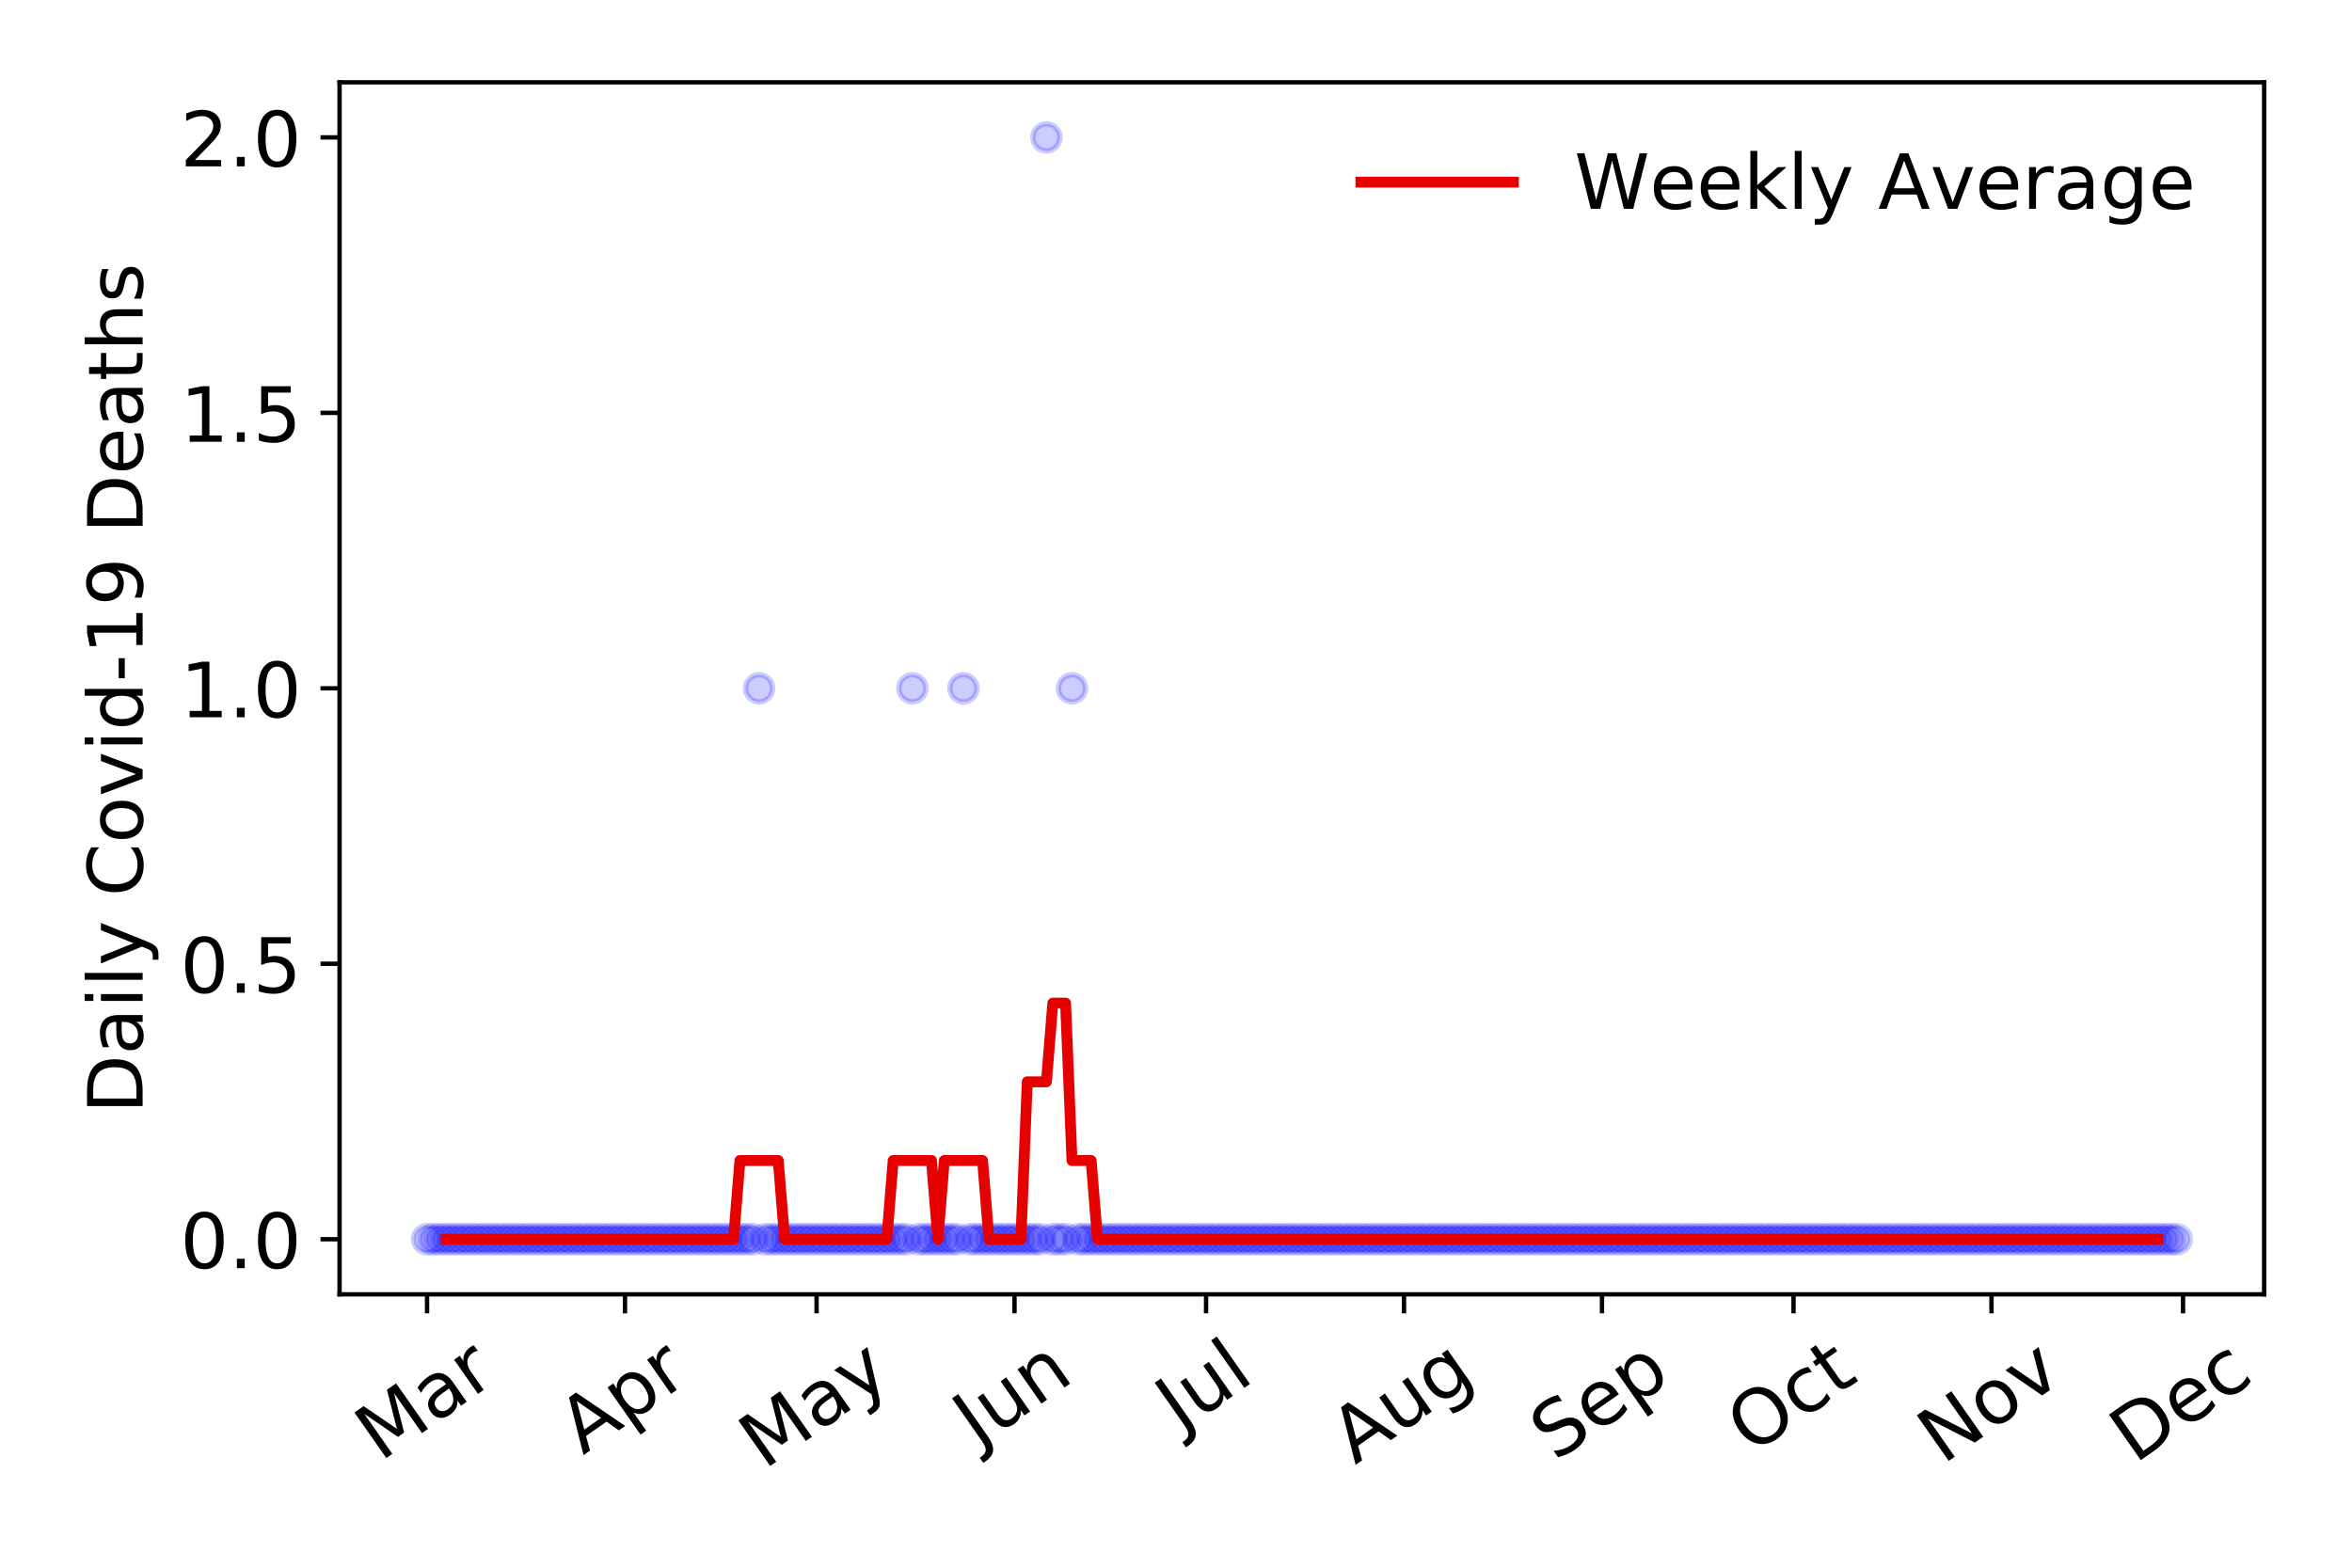 <?xml version="1.0" encoding="utf-8" standalone="no"?>
<!DOCTYPE svg PUBLIC "-//W3C//DTD SVG 1.1//EN"
  "http://www.w3.org/Graphics/SVG/1.1/DTD/svg11.dtd">
<!-- Created with matplotlib (https://matplotlib.org/) -->
<svg height="288pt" version="1.1" viewBox="0 0 432 288" width="432pt" xmlns="http://www.w3.org/2000/svg" xmlns:xlink="http://www.w3.org/1999/xlink">
 <defs>
  <style type="text/css">
*{stroke-linecap:butt;stroke-linejoin:round;}
  </style>
 </defs>
 <g id="figure_1">
  <g id="patch_1">
   <path d="M 0 288 
L 432 288 
L 432 0 
L 0 0 
z
" style="fill:#ffffff;"/>
  </g>
  <g id="axes_1">
   <g id="patch_2">
    <path d="M 62.37 237.778 
L 415.863 237.778 
L 415.863 15.12 
L 62.37 15.12 
z
" style="fill:#ffffff;"/>
   </g>
   <g id="matplotlib.axis_1">
    <g id="xtick_1">
     <g id="line2d_1">
      <defs>
       <path d="M 0 0 
L 0 3.5 
" id="mbe817f0d9c" style="stroke:#000000;stroke-width:0.8;"/>
      </defs>
      <g>
       <use style="stroke:#000000;stroke-width:0.8;" x="78.438" xlink:href="#mbe817f0d9c" y="237.778"/>
      </g>
     </g>
     <g id="text_1">
      <!-- Mar -->
      <defs>
       <path d="M 9.812 72.906 
L 24.516 72.906 
L 43.109 23.297 
L 61.812 72.906 
L 76.516 72.906 
L 76.516 0 
L 66.891 0 
L 66.891 64.016 
L 48.094 14.016 
L 38.188 14.016 
L 19.391 64.016 
L 19.391 0 
L 9.812 0 
z
" id="DejaVuSans-77"/>
       <path d="M 34.281 27.484 
Q 23.391 27.484 19.188 25 
Q 14.984 22.516 14.984 16.5 
Q 14.984 11.719 18.141 8.906 
Q 21.297 6.109 26.703 6.109 
Q 34.188 6.109 38.703 11.406 
Q 43.219 16.703 43.219 25.484 
L 43.219 27.484 
z
M 52.203 31.203 
L 52.203 0 
L 43.219 0 
L 43.219 8.297 
Q 40.141 3.328 35.547 0.953 
Q 30.953 -1.422 24.312 -1.422 
Q 15.922 -1.422 10.953 3.297 
Q 6 8.016 6 15.922 
Q 6 25.141 12.172 29.828 
Q 18.359 34.516 30.609 34.516 
L 43.219 34.516 
L 43.219 35.406 
Q 43.219 41.609 39.141 45 
Q 35.062 48.391 27.688 48.391 
Q 23 48.391 18.547 47.266 
Q 14.109 46.141 10.016 43.891 
L 10.016 52.203 
Q 14.938 54.109 19.578 55.047 
Q 24.219 56 28.609 56 
Q 40.484 56 46.344 49.844 
Q 52.203 43.703 52.203 31.203 
z
" id="DejaVuSans-97"/>
       <path d="M 41.109 46.297 
Q 39.594 47.172 37.812 47.578 
Q 36.031 48 33.891 48 
Q 26.266 48 22.188 43.047 
Q 18.109 38.094 18.109 28.812 
L 18.109 0 
L 9.078 0 
L 9.078 54.688 
L 18.109 54.688 
L 18.109 46.188 
Q 20.953 51.172 25.484 53.578 
Q 30.031 56 36.531 56 
Q 37.453 56 38.578 55.875 
Q 39.703 55.766 41.062 55.516 
z
" id="DejaVuSans-114"/>
      </defs>
      <g transform="translate(69.835 268.643)rotate(-35)scale(0.14 -0.14)">
       <use xlink:href="#DejaVuSans-77"/>
       <use x="86.279" xlink:href="#DejaVuSans-97"/>
       <use x="147.559" xlink:href="#DejaVuSans-114"/>
      </g>
     </g>
    </g>
    <g id="xtick_2">
     <g id="line2d_2">
      <g>
       <use style="stroke:#000000;stroke-width:0.8;" x="114.796" xlink:href="#mbe817f0d9c" y="237.778"/>
      </g>
     </g>
     <g id="text_2">
      <!-- Apr -->
      <defs>
       <path d="M 34.188 63.188 
L 20.797 26.906 
L 47.609 26.906 
z
M 28.609 72.906 
L 39.797 72.906 
L 67.578 0 
L 57.328 0 
L 50.688 18.703 
L 17.828 18.703 
L 11.188 0 
L 0.781 0 
z
" id="DejaVuSans-65"/>
       <path d="M 18.109 8.203 
L 18.109 -20.797 
L 9.078 -20.797 
L 9.078 54.688 
L 18.109 54.688 
L 18.109 46.391 
Q 20.953 51.266 25.266 53.625 
Q 29.594 56 35.594 56 
Q 45.562 56 51.781 48.094 
Q 58.016 40.188 58.016 27.297 
Q 58.016 14.406 51.781 6.484 
Q 45.562 -1.422 35.594 -1.422 
Q 29.594 -1.422 25.266 0.953 
Q 20.953 3.328 18.109 8.203 
z
M 48.688 27.297 
Q 48.688 37.203 44.609 42.844 
Q 40.531 48.484 33.406 48.484 
Q 26.266 48.484 22.188 42.844 
Q 18.109 37.203 18.109 27.297 
Q 18.109 17.391 22.188 11.75 
Q 26.266 6.109 33.406 6.109 
Q 40.531 6.109 44.609 11.75 
Q 48.688 17.391 48.688 27.297 
z
" id="DejaVuSans-112"/>
      </defs>
      <g transform="translate(107.092 267.384)rotate(-35)scale(0.14 -0.14)">
       <use xlink:href="#DejaVuSans-65"/>
       <use x="68.408" xlink:href="#DejaVuSans-112"/>
       <use x="131.885" xlink:href="#DejaVuSans-114"/>
      </g>
     </g>
    </g>
    <g id="xtick_3">
     <g id="line2d_3">
      <g>
       <use style="stroke:#000000;stroke-width:0.8;" x="149.981" xlink:href="#mbe817f0d9c" y="237.778"/>
      </g>
     </g>
     <g id="text_3">
      <!-- May -->
      <defs>
       <path d="M 32.172 -5.078 
Q 28.375 -14.844 24.75 -17.812 
Q 21.141 -20.797 15.094 -20.797 
L 7.906 -20.797 
L 7.906 -13.281 
L 13.188 -13.281 
Q 16.891 -13.281 18.938 -11.516 
Q 21 -9.766 23.484 -3.219 
L 25.094 0.875 
L 2.984 54.688 
L 12.5 54.688 
L 29.594 11.922 
L 46.688 54.688 
L 56.203 54.688 
z
" id="DejaVuSans-121"/>
      </defs>
      <g transform="translate(140.341 270.094)rotate(-35)scale(0.14 -0.14)">
       <use xlink:href="#DejaVuSans-77"/>
       <use x="86.279" xlink:href="#DejaVuSans-97"/>
       <use x="147.559" xlink:href="#DejaVuSans-121"/>
      </g>
     </g>
    </g>
    <g id="xtick_4">
     <g id="line2d_4">
      <g>
       <use style="stroke:#000000;stroke-width:0.8;" x="186.339" xlink:href="#mbe817f0d9c" y="237.778"/>
      </g>
     </g>
     <g id="text_4">
      <!-- Jun -->
      <defs>
       <path d="M 9.812 72.906 
L 19.672 72.906 
L 19.672 5.078 
Q 19.672 -8.109 14.672 -14.062 
Q 9.672 -20.016 -1.422 -20.016 
L -5.172 -20.016 
L -5.172 -11.719 
L -2.094 -11.719 
Q 4.438 -11.719 7.125 -8.047 
Q 9.812 -4.391 9.812 5.078 
z
" id="DejaVuSans-74"/>
       <path d="M 8.5 21.578 
L 8.5 54.688 
L 17.484 54.688 
L 17.484 21.922 
Q 17.484 14.156 20.5 10.266 
Q 23.531 6.391 29.594 6.391 
Q 36.859 6.391 41.078 11.031 
Q 45.312 15.672 45.312 23.688 
L 45.312 54.688 
L 54.297 54.688 
L 54.297 0 
L 45.312 0 
L 45.312 8.406 
Q 42.047 3.422 37.719 1 
Q 33.406 -1.422 27.688 -1.422 
Q 18.266 -1.422 13.375 4.438 
Q 8.5 10.297 8.5 21.578 
z
M 31.109 56 
z
" id="DejaVuSans-117"/>
       <path d="M 54.891 33.016 
L 54.891 0 
L 45.906 0 
L 45.906 32.719 
Q 45.906 40.484 42.875 44.328 
Q 39.844 48.188 33.797 48.188 
Q 26.516 48.188 22.312 43.547 
Q 18.109 38.922 18.109 30.906 
L 18.109 0 
L 9.078 0 
L 9.078 54.688 
L 18.109 54.688 
L 18.109 46.188 
Q 21.344 51.125 25.703 53.562 
Q 30.078 56 35.797 56 
Q 45.219 56 50.047 50.172 
Q 54.891 44.344 54.891 33.016 
z
" id="DejaVuSans-110"/>
      </defs>
      <g transform="translate(179.595 266.039)rotate(-35)scale(0.14 -0.14)">
       <use xlink:href="#DejaVuSans-74"/>
       <use x="29.492" xlink:href="#DejaVuSans-117"/>
       <use x="92.871" xlink:href="#DejaVuSans-110"/>
      </g>
     </g>
    </g>
    <g id="xtick_5">
     <g id="line2d_5">
      <g>
       <use style="stroke:#000000;stroke-width:0.8;" x="221.524" xlink:href="#mbe817f0d9c" y="237.778"/>
      </g>
     </g>
     <g id="text_5">
      <!-- Jul -->
      <defs>
       <path d="M 9.422 75.984 
L 18.406 75.984 
L 18.406 0 
L 9.422 0 
z
" id="DejaVuSans-108"/>
      </defs>
      <g transform="translate(216.821 263.181)rotate(-35)scale(0.14 -0.14)">
       <use xlink:href="#DejaVuSans-74"/>
       <use x="29.492" xlink:href="#DejaVuSans-117"/>
       <use x="92.871" xlink:href="#DejaVuSans-108"/>
      </g>
     </g>
    </g>
    <g id="xtick_6">
     <g id="line2d_6">
      <g>
       <use style="stroke:#000000;stroke-width:0.8;" x="257.882" xlink:href="#mbe817f0d9c" y="237.778"/>
      </g>
     </g>
     <g id="text_6">
      <!-- Aug -->
      <defs>
       <path d="M 45.406 27.984 
Q 45.406 37.75 41.375 43.109 
Q 37.359 48.484 30.078 48.484 
Q 22.859 48.484 18.828 43.109 
Q 14.797 37.75 14.797 27.984 
Q 14.797 18.266 18.828 12.891 
Q 22.859 7.516 30.078 7.516 
Q 37.359 7.516 41.375 12.891 
Q 45.406 18.266 45.406 27.984 
z
M 54.391 6.781 
Q 54.391 -7.172 48.188 -13.984 
Q 42 -20.797 29.203 -20.797 
Q 24.469 -20.797 20.266 -20.094 
Q 16.062 -19.391 12.109 -17.922 
L 12.109 -9.188 
Q 16.062 -11.328 19.922 -12.344 
Q 23.781 -13.375 27.781 -13.375 
Q 36.625 -13.375 41.016 -8.766 
Q 45.406 -4.156 45.406 5.172 
L 45.406 9.625 
Q 42.625 4.781 38.281 2.391 
Q 33.938 0 27.875 0 
Q 17.828 0 11.672 7.656 
Q 5.516 15.328 5.516 27.984 
Q 5.516 40.672 11.672 48.328 
Q 17.828 56 27.875 56 
Q 33.938 56 38.281 53.609 
Q 42.625 51.219 45.406 46.391 
L 45.406 54.688 
L 54.391 54.688 
z
" id="DejaVuSans-103"/>
      </defs>
      <g transform="translate(248.901 269.172)rotate(-35)scale(0.14 -0.14)">
       <use xlink:href="#DejaVuSans-65"/>
       <use x="68.408" xlink:href="#DejaVuSans-117"/>
       <use x="131.787" xlink:href="#DejaVuSans-103"/>
      </g>
     </g>
    </g>
    <g id="xtick_7">
     <g id="line2d_7">
      <g>
       <use style="stroke:#000000;stroke-width:0.8;" x="294.24" xlink:href="#mbe817f0d9c" y="237.778"/>
      </g>
     </g>
     <g id="text_7">
      <!-- Sep -->
      <defs>
       <path d="M 53.516 70.516 
L 53.516 60.891 
Q 47.906 63.578 42.922 64.891 
Q 37.938 66.219 33.297 66.219 
Q 25.25 66.219 20.875 63.094 
Q 16.5 59.969 16.5 54.203 
Q 16.5 49.359 19.406 46.891 
Q 22.312 44.438 30.422 42.922 
L 36.375 41.703 
Q 47.406 39.594 52.656 34.297 
Q 57.906 29 57.906 20.125 
Q 57.906 9.516 50.797 4.047 
Q 43.703 -1.422 29.984 -1.422 
Q 24.812 -1.422 18.969 -0.25 
Q 13.141 0.922 6.891 3.219 
L 6.891 13.375 
Q 12.891 10.016 18.656 8.297 
Q 24.422 6.594 29.984 6.594 
Q 38.422 6.594 43.016 9.906 
Q 47.609 13.234 47.609 19.391 
Q 47.609 24.75 44.312 27.781 
Q 41.016 30.812 33.5 32.328 
L 27.484 33.5 
Q 16.453 35.688 11.516 40.375 
Q 6.594 45.062 6.594 53.422 
Q 6.594 63.094 13.406 68.656 
Q 20.219 74.219 32.172 74.219 
Q 37.312 74.219 42.625 73.281 
Q 47.953 72.359 53.516 70.516 
z
" id="DejaVuSans-83"/>
       <path d="M 56.203 29.594 
L 56.203 25.203 
L 14.891 25.203 
Q 15.484 15.922 20.484 11.062 
Q 25.484 6.203 34.422 6.203 
Q 39.594 6.203 44.453 7.469 
Q 49.312 8.734 54.109 11.281 
L 54.109 2.781 
Q 49.266 0.734 44.188 -0.344 
Q 39.109 -1.422 33.891 -1.422 
Q 20.797 -1.422 13.156 6.188 
Q 5.516 13.812 5.516 26.812 
Q 5.516 40.234 12.766 48.109 
Q 20.016 56 32.328 56 
Q 43.359 56 49.781 48.891 
Q 56.203 41.797 56.203 29.594 
z
M 47.219 32.234 
Q 47.125 39.594 43.094 43.984 
Q 39.062 48.391 32.422 48.391 
Q 24.906 48.391 20.391 44.141 
Q 15.875 39.891 15.188 32.172 
z
" id="DejaVuSans-101"/>
      </defs>
      <g transform="translate(285.647 268.629)rotate(-35)scale(0.14 -0.14)">
       <use xlink:href="#DejaVuSans-83"/>
       <use x="63.477" xlink:href="#DejaVuSans-101"/>
       <use x="125" xlink:href="#DejaVuSans-112"/>
      </g>
     </g>
    </g>
    <g id="xtick_8">
     <g id="line2d_8">
      <g>
       <use style="stroke:#000000;stroke-width:0.8;" x="329.425" xlink:href="#mbe817f0d9c" y="237.778"/>
      </g>
     </g>
     <g id="text_8">
      <!-- Oct -->
      <defs>
       <path d="M 39.406 66.219 
Q 28.656 66.219 22.328 58.203 
Q 16.016 50.203 16.016 36.375 
Q 16.016 22.609 22.328 14.594 
Q 28.656 6.594 39.406 6.594 
Q 50.141 6.594 56.422 14.594 
Q 62.703 22.609 62.703 36.375 
Q 62.703 50.203 56.422 58.203 
Q 50.141 66.219 39.406 66.219 
z
M 39.406 74.219 
Q 54.734 74.219 63.906 63.938 
Q 73.094 53.656 73.094 36.375 
Q 73.094 19.141 63.906 8.859 
Q 54.734 -1.422 39.406 -1.422 
Q 24.031 -1.422 14.812 8.828 
Q 5.609 19.094 5.609 36.375 
Q 5.609 53.656 14.812 63.938 
Q 24.031 74.219 39.406 74.219 
z
" id="DejaVuSans-79"/>
       <path d="M 48.781 52.594 
L 48.781 44.188 
Q 44.969 46.297 41.141 47.344 
Q 37.312 48.391 33.406 48.391 
Q 24.656 48.391 19.812 42.844 
Q 14.984 37.312 14.984 27.297 
Q 14.984 17.281 19.812 11.734 
Q 24.656 6.203 33.406 6.203 
Q 37.312 6.203 41.141 7.25 
Q 44.969 8.297 48.781 10.406 
L 48.781 2.094 
Q 45.016 0.344 40.984 -0.531 
Q 36.969 -1.422 32.422 -1.422 
Q 20.062 -1.422 12.781 6.344 
Q 5.516 14.109 5.516 27.297 
Q 5.516 40.672 12.859 48.328 
Q 20.219 56 33.016 56 
Q 37.156 56 41.109 55.141 
Q 45.062 54.297 48.781 52.594 
z
" id="DejaVuSans-99"/>
       <path d="M 18.312 70.219 
L 18.312 54.688 
L 36.812 54.688 
L 36.812 47.703 
L 18.312 47.703 
L 18.312 18.016 
Q 18.312 11.328 20.141 9.422 
Q 21.969 7.516 27.594 7.516 
L 36.812 7.516 
L 36.812 0 
L 27.594 0 
Q 17.188 0 13.234 3.875 
Q 9.281 7.766 9.281 18.016 
L 9.281 47.703 
L 2.688 47.703 
L 2.688 54.688 
L 9.281 54.688 
L 9.281 70.219 
z
" id="DejaVuSans-116"/>
      </defs>
      <g transform="translate(321.726 267.377)rotate(-35)scale(0.14 -0.14)">
       <use xlink:href="#DejaVuSans-79"/>
       <use x="78.711" xlink:href="#DejaVuSans-99"/>
       <use x="133.691" xlink:href="#DejaVuSans-116"/>
      </g>
     </g>
    </g>
    <g id="xtick_9">
     <g id="line2d_9">
      <g>
       <use style="stroke:#000000;stroke-width:0.8;" x="365.783" xlink:href="#mbe817f0d9c" y="237.778"/>
      </g>
     </g>
     <g id="text_9">
      <!-- Nov -->
      <defs>
       <path d="M 9.812 72.906 
L 23.094 72.906 
L 55.422 11.922 
L 55.422 72.906 
L 64.984 72.906 
L 64.984 0 
L 51.703 0 
L 19.391 60.984 
L 19.391 0 
L 9.812 0 
z
" id="DejaVuSans-78"/>
       <path d="M 30.609 48.391 
Q 23.391 48.391 19.188 42.75 
Q 14.984 37.109 14.984 27.297 
Q 14.984 17.484 19.156 11.844 
Q 23.344 6.203 30.609 6.203 
Q 37.797 6.203 41.984 11.859 
Q 46.188 17.531 46.188 27.297 
Q 46.188 37.016 41.984 42.703 
Q 37.797 48.391 30.609 48.391 
z
M 30.609 56 
Q 42.328 56 49.016 48.375 
Q 55.719 40.766 55.719 27.297 
Q 55.719 13.875 49.016 6.219 
Q 42.328 -1.422 30.609 -1.422 
Q 18.844 -1.422 12.172 6.219 
Q 5.516 13.875 5.516 27.297 
Q 5.516 40.766 12.172 48.375 
Q 18.844 56 30.609 56 
z
" id="DejaVuSans-111"/>
       <path d="M 2.984 54.688 
L 12.5 54.688 
L 29.594 8.797 
L 46.688 54.688 
L 56.203 54.688 
L 35.688 0 
L 23.484 0 
z
" id="DejaVuSans-118"/>
      </defs>
      <g transform="translate(356.806 269.166)rotate(-35)scale(0.14 -0.14)">
       <use xlink:href="#DejaVuSans-78"/>
       <use x="74.805" xlink:href="#DejaVuSans-111"/>
       <use x="135.986" xlink:href="#DejaVuSans-118"/>
      </g>
     </g>
    </g>
    <g id="xtick_10">
     <g id="line2d_10">
      <g>
       <use style="stroke:#000000;stroke-width:0.8;" x="400.968" xlink:href="#mbe817f0d9c" y="237.778"/>
      </g>
     </g>
     <g id="text_10">
      <!-- Dec -->
      <defs>
       <path d="M 19.672 64.797 
L 19.672 8.109 
L 31.594 8.109 
Q 46.688 8.109 53.688 14.938 
Q 60.688 21.781 60.688 36.531 
Q 60.688 51.172 53.688 57.984 
Q 46.688 64.797 31.594 64.797 
z
M 9.812 72.906 
L 30.078 72.906 
Q 51.266 72.906 61.172 64.094 
Q 71.094 55.281 71.094 36.531 
Q 71.094 17.672 61.125 8.828 
Q 51.172 0 30.078 0 
L 9.812 0 
z
" id="DejaVuSans-68"/>
      </defs>
      <g transform="translate(392.087 269.032)rotate(-35)scale(0.14 -0.14)">
       <use xlink:href="#DejaVuSans-68"/>
       <use x="77.002" xlink:href="#DejaVuSans-101"/>
       <use x="138.525" xlink:href="#DejaVuSans-99"/>
      </g>
     </g>
    </g>
   </g>
   <g id="matplotlib.axis_2">
    <g id="ytick_1">
     <g id="line2d_11">
      <defs>
       <path d="M 0 0 
L -3.5 0 
" id="me35bf15e40" style="stroke:#000000;stroke-width:0.8;"/>
      </defs>
      <g>
       <use style="stroke:#000000;stroke-width:0.8;" x="62.37" xlink:href="#me35bf15e40" y="227.657"/>
      </g>
     </g>
     <g id="text_11">
      <!-- 0.0 -->
      <defs>
       <path d="M 31.781 66.406 
Q 24.172 66.406 20.328 58.906 
Q 16.5 51.422 16.5 36.375 
Q 16.5 21.391 20.328 13.891 
Q 24.172 6.391 31.781 6.391 
Q 39.453 6.391 43.281 13.891 
Q 47.125 21.391 47.125 36.375 
Q 47.125 51.422 43.281 58.906 
Q 39.453 66.406 31.781 66.406 
z
M 31.781 74.219 
Q 44.047 74.219 50.516 64.516 
Q 56.984 54.828 56.984 36.375 
Q 56.984 17.969 50.516 8.266 
Q 44.047 -1.422 31.781 -1.422 
Q 19.531 -1.422 13.062 8.266 
Q 6.594 17.969 6.594 36.375 
Q 6.594 54.828 13.062 64.516 
Q 19.531 74.219 31.781 74.219 
z
" id="DejaVuSans-48"/>
       <path d="M 10.688 12.406 
L 21 12.406 
L 21 0 
L 10.688 0 
z
" id="DejaVuSans-46"/>
      </defs>
      <g transform="translate(33.106 232.976)scale(0.14 -0.14)">
       <use xlink:href="#DejaVuSans-48"/>
       <use x="63.623" xlink:href="#DejaVuSans-46"/>
       <use x="95.41" xlink:href="#DejaVuSans-48"/>
      </g>
     </g>
    </g>
    <g id="ytick_2">
     <g id="line2d_12">
      <g>
       <use style="stroke:#000000;stroke-width:0.8;" x="62.37" xlink:href="#me35bf15e40" y="177.053"/>
      </g>
     </g>
     <g id="text_12">
      <!-- 0.5 -->
      <defs>
       <path d="M 10.797 72.906 
L 49.516 72.906 
L 49.516 64.594 
L 19.828 64.594 
L 19.828 46.734 
Q 21.969 47.469 24.109 47.828 
Q 26.266 48.188 28.422 48.188 
Q 40.625 48.188 47.75 41.5 
Q 54.891 34.812 54.891 23.391 
Q 54.891 11.625 47.562 5.094 
Q 40.234 -1.422 26.906 -1.422 
Q 22.312 -1.422 17.547 -0.641 
Q 12.797 0.141 7.719 1.703 
L 7.719 11.625 
Q 12.109 9.234 16.797 8.062 
Q 21.484 6.891 26.703 6.891 
Q 35.156 6.891 40.078 11.328 
Q 45.016 15.766 45.016 23.391 
Q 45.016 31 40.078 35.438 
Q 35.156 39.891 26.703 39.891 
Q 22.75 39.891 18.812 39.016 
Q 14.891 38.141 10.797 36.281 
z
" id="DejaVuSans-53"/>
      </defs>
      <g transform="translate(33.106 182.372)scale(0.14 -0.14)">
       <use xlink:href="#DejaVuSans-48"/>
       <use x="63.623" xlink:href="#DejaVuSans-46"/>
       <use x="95.41" xlink:href="#DejaVuSans-53"/>
      </g>
     </g>
    </g>
    <g id="ytick_3">
     <g id="line2d_13">
      <g>
       <use style="stroke:#000000;stroke-width:0.8;" x="62.37" xlink:href="#me35bf15e40" y="126.449"/>
      </g>
     </g>
     <g id="text_13">
      <!-- 1.0 -->
      <defs>
       <path d="M 12.406 8.297 
L 28.516 8.297 
L 28.516 63.922 
L 10.984 60.406 
L 10.984 69.391 
L 28.422 72.906 
L 38.281 72.906 
L 38.281 8.297 
L 54.391 8.297 
L 54.391 0 
L 12.406 0 
z
" id="DejaVuSans-49"/>
      </defs>
      <g transform="translate(33.106 131.768)scale(0.14 -0.14)">
       <use xlink:href="#DejaVuSans-49"/>
       <use x="63.623" xlink:href="#DejaVuSans-46"/>
       <use x="95.41" xlink:href="#DejaVuSans-48"/>
      </g>
     </g>
    </g>
    <g id="ytick_4">
     <g id="line2d_14">
      <g>
       <use style="stroke:#000000;stroke-width:0.8;" x="62.37" xlink:href="#me35bf15e40" y="75.845"/>
      </g>
     </g>
     <g id="text_14">
      <!-- 1.5 -->
      <g transform="translate(33.106 81.164)scale(0.14 -0.14)">
       <use xlink:href="#DejaVuSans-49"/>
       <use x="63.623" xlink:href="#DejaVuSans-46"/>
       <use x="95.41" xlink:href="#DejaVuSans-53"/>
      </g>
     </g>
    </g>
    <g id="ytick_5">
     <g id="line2d_15">
      <g>
       <use style="stroke:#000000;stroke-width:0.8;" x="62.37" xlink:href="#me35bf15e40" y="25.241"/>
      </g>
     </g>
     <g id="text_15">
      <!-- 2.0 -->
      <defs>
       <path d="M 19.188 8.297 
L 53.609 8.297 
L 53.609 0 
L 7.328 0 
L 7.328 8.297 
Q 12.938 14.109 22.625 23.891 
Q 32.328 33.688 34.812 36.531 
Q 39.547 41.844 41.422 45.531 
Q 43.312 49.219 43.312 52.781 
Q 43.312 58.594 39.234 62.25 
Q 35.156 65.922 28.609 65.922 
Q 23.969 65.922 18.812 64.312 
Q 13.672 62.703 7.812 59.422 
L 7.812 69.391 
Q 13.766 71.781 18.938 73 
Q 24.125 74.219 28.422 74.219 
Q 39.75 74.219 46.484 68.547 
Q 53.219 62.891 53.219 53.422 
Q 53.219 48.922 51.531 44.891 
Q 49.859 40.875 45.406 35.406 
Q 44.188 33.984 37.641 27.219 
Q 31.109 20.453 19.188 8.297 
z
" id="DejaVuSans-50"/>
      </defs>
      <g transform="translate(33.106 30.56)scale(0.14 -0.14)">
       <use xlink:href="#DejaVuSans-50"/>
       <use x="63.623" xlink:href="#DejaVuSans-46"/>
       <use x="95.41" xlink:href="#DejaVuSans-48"/>
      </g>
     </g>
    </g>
    <g id="text_16">
     <!-- Daily Covid-19 Deaths -->
     <defs>
      <path d="M 9.422 54.688 
L 18.406 54.688 
L 18.406 0 
L 9.422 0 
z
M 9.422 75.984 
L 18.406 75.984 
L 18.406 64.594 
L 9.422 64.594 
z
" id="DejaVuSans-105"/>
      <path id="DejaVuSans-32"/>
      <path d="M 64.406 67.281 
L 64.406 56.891 
Q 59.422 61.531 53.781 63.812 
Q 48.141 66.109 41.797 66.109 
Q 29.297 66.109 22.656 58.469 
Q 16.016 50.828 16.016 36.375 
Q 16.016 21.969 22.656 14.328 
Q 29.297 6.688 41.797 6.688 
Q 48.141 6.688 53.781 8.984 
Q 59.422 11.281 64.406 15.922 
L 64.406 5.609 
Q 59.234 2.094 53.438 0.328 
Q 47.656 -1.422 41.219 -1.422 
Q 24.656 -1.422 15.125 8.703 
Q 5.609 18.844 5.609 36.375 
Q 5.609 53.953 15.125 64.078 
Q 24.656 74.219 41.219 74.219 
Q 47.75 74.219 53.531 72.484 
Q 59.328 70.75 64.406 67.281 
z
" id="DejaVuSans-67"/>
      <path d="M 45.406 46.391 
L 45.406 75.984 
L 54.391 75.984 
L 54.391 0 
L 45.406 0 
L 45.406 8.203 
Q 42.578 3.328 38.25 0.953 
Q 33.938 -1.422 27.875 -1.422 
Q 17.969 -1.422 11.734 6.484 
Q 5.516 14.406 5.516 27.297 
Q 5.516 40.188 11.734 48.094 
Q 17.969 56 27.875 56 
Q 33.938 56 38.25 53.625 
Q 42.578 51.266 45.406 46.391 
z
M 14.797 27.297 
Q 14.797 17.391 18.875 11.75 
Q 22.953 6.109 30.078 6.109 
Q 37.203 6.109 41.297 11.75 
Q 45.406 17.391 45.406 27.297 
Q 45.406 37.203 41.297 42.844 
Q 37.203 48.484 30.078 48.484 
Q 22.953 48.484 18.875 42.844 
Q 14.797 37.203 14.797 27.297 
z
" id="DejaVuSans-100"/>
      <path d="M 4.891 31.391 
L 31.203 31.391 
L 31.203 23.391 
L 4.891 23.391 
z
" id="DejaVuSans-45"/>
      <path d="M 10.984 1.516 
L 10.984 10.5 
Q 14.703 8.734 18.5 7.812 
Q 22.312 6.891 25.984 6.891 
Q 35.75 6.891 40.891 13.453 
Q 46.047 20.016 46.781 33.406 
Q 43.953 29.203 39.594 26.953 
Q 35.25 24.703 29.984 24.703 
Q 19.047 24.703 12.672 31.312 
Q 6.297 37.938 6.297 49.422 
Q 6.297 60.641 12.938 67.422 
Q 19.578 74.219 30.609 74.219 
Q 43.266 74.219 49.922 64.516 
Q 56.594 54.828 56.594 36.375 
Q 56.594 19.141 48.406 8.859 
Q 40.234 -1.422 26.422 -1.422 
Q 22.703 -1.422 18.891 -0.688 
Q 15.094 0.047 10.984 1.516 
z
M 30.609 32.422 
Q 37.25 32.422 41.125 36.953 
Q 45.016 41.5 45.016 49.422 
Q 45.016 57.281 41.125 61.844 
Q 37.25 66.406 30.609 66.406 
Q 23.969 66.406 20.094 61.844 
Q 16.219 57.281 16.219 49.422 
Q 16.219 41.5 20.094 36.953 
Q 23.969 32.422 30.609 32.422 
z
" id="DejaVuSans-57"/>
      <path d="M 54.891 33.016 
L 54.891 0 
L 45.906 0 
L 45.906 32.719 
Q 45.906 40.484 42.875 44.328 
Q 39.844 48.188 33.797 48.188 
Q 26.516 48.188 22.312 43.547 
Q 18.109 38.922 18.109 30.906 
L 18.109 0 
L 9.078 0 
L 9.078 75.984 
L 18.109 75.984 
L 18.109 46.188 
Q 21.344 51.125 25.703 53.562 
Q 30.078 56 35.797 56 
Q 45.219 56 50.047 50.172 
Q 54.891 44.344 54.891 33.016 
z
" id="DejaVuSans-104"/>
      <path d="M 44.281 53.078 
L 44.281 44.578 
Q 40.484 46.531 36.375 47.5 
Q 32.281 48.484 27.875 48.484 
Q 21.188 48.484 17.844 46.438 
Q 14.5 44.391 14.5 40.281 
Q 14.5 37.156 16.891 35.375 
Q 19.281 33.594 26.516 31.984 
L 29.594 31.297 
Q 39.156 29.25 43.188 25.516 
Q 47.219 21.781 47.219 15.094 
Q 47.219 7.469 41.188 3.016 
Q 35.156 -1.422 24.609 -1.422 
Q 20.219 -1.422 15.453 -0.562 
Q 10.688 0.297 5.422 2 
L 5.422 11.281 
Q 10.406 8.688 15.234 7.391 
Q 20.062 6.109 24.812 6.109 
Q 31.156 6.109 34.562 8.281 
Q 37.984 10.453 37.984 14.406 
Q 37.984 18.062 35.516 20.016 
Q 33.062 21.969 24.703 23.781 
L 21.578 24.516 
Q 13.234 26.266 9.516 29.906 
Q 5.812 33.547 5.812 39.891 
Q 5.812 47.609 11.281 51.797 
Q 16.75 56 26.812 56 
Q 31.781 56 36.172 55.266 
Q 40.578 54.547 44.281 53.078 
z
" id="DejaVuSans-115"/>
     </defs>
     <g transform="translate(26.194 204.56)rotate(-90)scale(0.14 -0.14)">
      <use xlink:href="#DejaVuSans-68"/>
      <use x="77.002" xlink:href="#DejaVuSans-97"/>
      <use x="138.281" xlink:href="#DejaVuSans-105"/>
      <use x="166.064" xlink:href="#DejaVuSans-108"/>
      <use x="193.848" xlink:href="#DejaVuSans-121"/>
      <use x="253.027" xlink:href="#DejaVuSans-32"/>
      <use x="284.814" xlink:href="#DejaVuSans-67"/>
      <use x="354.639" xlink:href="#DejaVuSans-111"/>
      <use x="415.82" xlink:href="#DejaVuSans-118"/>
      <use x="475" xlink:href="#DejaVuSans-105"/>
      <use x="502.783" xlink:href="#DejaVuSans-100"/>
      <use x="566.26" xlink:href="#DejaVuSans-45"/>
      <use x="602.344" xlink:href="#DejaVuSans-49"/>
      <use x="665.967" xlink:href="#DejaVuSans-57"/>
      <use x="729.59" xlink:href="#DejaVuSans-32"/>
      <use x="761.377" xlink:href="#DejaVuSans-68"/>
      <use x="838.379" xlink:href="#DejaVuSans-101"/>
      <use x="899.902" xlink:href="#DejaVuSans-97"/>
      <use x="961.182" xlink:href="#DejaVuSans-116"/>
      <use x="1000.391" xlink:href="#DejaVuSans-104"/>
      <use x="1063.77" xlink:href="#DejaVuSans-115"/>
     </g>
    </g>
   </g>
   <g id="line2d_16">
    <defs>
     <path d="M 0 2.5 
C 0.663 2.5 1.299 2.237 1.768 1.768 
C 2.237 1.299 2.5 0.663 2.5 0 
C 2.5 -0.663 2.237 -1.299 1.768 -1.768 
C 1.299 -2.237 0.663 -2.5 0 -2.5 
C -0.663 -2.5 -1.299 -2.237 -1.768 -1.768 
C -2.237 -1.299 -2.5 -0.663 -2.5 0 
C -2.5 0.663 -2.237 1.299 -1.768 1.768 
C -1.299 2.237 -0.663 2.5 0 2.5 
z
" id="m8501bfe67d" style="stroke:#0000ff;stroke-opacity:0.2;"/>
    </defs>
    <g clip-path="url(#p43c9e884b7)">
     <use style="fill:#0000ff;fill-opacity:0.2;stroke:#0000ff;stroke-opacity:0.2;" x="78.438" xlink:href="#m8501bfe67d" y="227.657"/>
     <use style="fill:#0000ff;fill-opacity:0.2;stroke:#0000ff;stroke-opacity:0.2;" x="79.611" xlink:href="#m8501bfe67d" y="227.657"/>
     <use style="fill:#0000ff;fill-opacity:0.2;stroke:#0000ff;stroke-opacity:0.2;" x="80.784" xlink:href="#m8501bfe67d" y="227.657"/>
     <use style="fill:#0000ff;fill-opacity:0.2;stroke:#0000ff;stroke-opacity:0.2;" x="81.956" xlink:href="#m8501bfe67d" y="227.657"/>
     <use style="fill:#0000ff;fill-opacity:0.2;stroke:#0000ff;stroke-opacity:0.2;" x="83.129" xlink:href="#m8501bfe67d" y="227.657"/>
     <use style="fill:#0000ff;fill-opacity:0.2;stroke:#0000ff;stroke-opacity:0.2;" x="84.302" xlink:href="#m8501bfe67d" y="227.657"/>
     <use style="fill:#0000ff;fill-opacity:0.2;stroke:#0000ff;stroke-opacity:0.2;" x="85.475" xlink:href="#m8501bfe67d" y="227.657"/>
     <use style="fill:#0000ff;fill-opacity:0.2;stroke:#0000ff;stroke-opacity:0.2;" x="86.648" xlink:href="#m8501bfe67d" y="227.657"/>
     <use style="fill:#0000ff;fill-opacity:0.2;stroke:#0000ff;stroke-opacity:0.2;" x="87.821" xlink:href="#m8501bfe67d" y="227.657"/>
     <use style="fill:#0000ff;fill-opacity:0.2;stroke:#0000ff;stroke-opacity:0.2;" x="88.993" xlink:href="#m8501bfe67d" y="227.657"/>
     <use style="fill:#0000ff;fill-opacity:0.2;stroke:#0000ff;stroke-opacity:0.2;" x="90.166" xlink:href="#m8501bfe67d" y="227.657"/>
     <use style="fill:#0000ff;fill-opacity:0.2;stroke:#0000ff;stroke-opacity:0.2;" x="91.339" xlink:href="#m8501bfe67d" y="227.657"/>
     <use style="fill:#0000ff;fill-opacity:0.2;stroke:#0000ff;stroke-opacity:0.2;" x="92.512" xlink:href="#m8501bfe67d" y="227.657"/>
     <use style="fill:#0000ff;fill-opacity:0.2;stroke:#0000ff;stroke-opacity:0.2;" x="93.685" xlink:href="#m8501bfe67d" y="227.657"/>
     <use style="fill:#0000ff;fill-opacity:0.2;stroke:#0000ff;stroke-opacity:0.2;" x="94.858" xlink:href="#m8501bfe67d" y="227.657"/>
     <use style="fill:#0000ff;fill-opacity:0.2;stroke:#0000ff;stroke-opacity:0.2;" x="96.03" xlink:href="#m8501bfe67d" y="227.657"/>
     <use style="fill:#0000ff;fill-opacity:0.2;stroke:#0000ff;stroke-opacity:0.2;" x="97.203" xlink:href="#m8501bfe67d" y="227.657"/>
     <use style="fill:#0000ff;fill-opacity:0.2;stroke:#0000ff;stroke-opacity:0.2;" x="98.376" xlink:href="#m8501bfe67d" y="227.657"/>
     <use style="fill:#0000ff;fill-opacity:0.2;stroke:#0000ff;stroke-opacity:0.2;" x="99.549" xlink:href="#m8501bfe67d" y="227.657"/>
     <use style="fill:#0000ff;fill-opacity:0.2;stroke:#0000ff;stroke-opacity:0.2;" x="100.722" xlink:href="#m8501bfe67d" y="227.657"/>
     <use style="fill:#0000ff;fill-opacity:0.2;stroke:#0000ff;stroke-opacity:0.2;" x="101.895" xlink:href="#m8501bfe67d" y="227.657"/>
     <use style="fill:#0000ff;fill-opacity:0.2;stroke:#0000ff;stroke-opacity:0.2;" x="103.067" xlink:href="#m8501bfe67d" y="227.657"/>
     <use style="fill:#0000ff;fill-opacity:0.2;stroke:#0000ff;stroke-opacity:0.2;" x="104.24" xlink:href="#m8501bfe67d" y="227.657"/>
     <use style="fill:#0000ff;fill-opacity:0.2;stroke:#0000ff;stroke-opacity:0.2;" x="105.413" xlink:href="#m8501bfe67d" y="227.657"/>
     <use style="fill:#0000ff;fill-opacity:0.2;stroke:#0000ff;stroke-opacity:0.2;" x="106.586" xlink:href="#m8501bfe67d" y="227.657"/>
     <use style="fill:#0000ff;fill-opacity:0.2;stroke:#0000ff;stroke-opacity:0.2;" x="107.759" xlink:href="#m8501bfe67d" y="227.657"/>
     <use style="fill:#0000ff;fill-opacity:0.2;stroke:#0000ff;stroke-opacity:0.2;" x="108.932" xlink:href="#m8501bfe67d" y="227.657"/>
     <use style="fill:#0000ff;fill-opacity:0.2;stroke:#0000ff;stroke-opacity:0.2;" x="110.104" xlink:href="#m8501bfe67d" y="227.657"/>
     <use style="fill:#0000ff;fill-opacity:0.2;stroke:#0000ff;stroke-opacity:0.2;" x="111.277" xlink:href="#m8501bfe67d" y="227.657"/>
     <use style="fill:#0000ff;fill-opacity:0.2;stroke:#0000ff;stroke-opacity:0.2;" x="112.45" xlink:href="#m8501bfe67d" y="227.657"/>
     <use style="fill:#0000ff;fill-opacity:0.2;stroke:#0000ff;stroke-opacity:0.2;" x="113.623" xlink:href="#m8501bfe67d" y="227.657"/>
     <use style="fill:#0000ff;fill-opacity:0.2;stroke:#0000ff;stroke-opacity:0.2;" x="114.796" xlink:href="#m8501bfe67d" y="227.657"/>
     <use style="fill:#0000ff;fill-opacity:0.2;stroke:#0000ff;stroke-opacity:0.2;" x="115.969" xlink:href="#m8501bfe67d" y="227.657"/>
     <use style="fill:#0000ff;fill-opacity:0.2;stroke:#0000ff;stroke-opacity:0.2;" x="117.141" xlink:href="#m8501bfe67d" y="227.657"/>
     <use style="fill:#0000ff;fill-opacity:0.2;stroke:#0000ff;stroke-opacity:0.2;" x="118.314" xlink:href="#m8501bfe67d" y="227.657"/>
     <use style="fill:#0000ff;fill-opacity:0.2;stroke:#0000ff;stroke-opacity:0.2;" x="119.487" xlink:href="#m8501bfe67d" y="227.657"/>
     <use style="fill:#0000ff;fill-opacity:0.2;stroke:#0000ff;stroke-opacity:0.2;" x="120.66" xlink:href="#m8501bfe67d" y="227.657"/>
     <use style="fill:#0000ff;fill-opacity:0.2;stroke:#0000ff;stroke-opacity:0.2;" x="121.833" xlink:href="#m8501bfe67d" y="227.657"/>
     <use style="fill:#0000ff;fill-opacity:0.2;stroke:#0000ff;stroke-opacity:0.2;" x="123.006" xlink:href="#m8501bfe67d" y="227.657"/>
     <use style="fill:#0000ff;fill-opacity:0.2;stroke:#0000ff;stroke-opacity:0.2;" x="124.178" xlink:href="#m8501bfe67d" y="227.657"/>
     <use style="fill:#0000ff;fill-opacity:0.2;stroke:#0000ff;stroke-opacity:0.2;" x="125.351" xlink:href="#m8501bfe67d" y="227.657"/>
     <use style="fill:#0000ff;fill-opacity:0.2;stroke:#0000ff;stroke-opacity:0.2;" x="126.524" xlink:href="#m8501bfe67d" y="227.657"/>
     <use style="fill:#0000ff;fill-opacity:0.2;stroke:#0000ff;stroke-opacity:0.2;" x="127.697" xlink:href="#m8501bfe67d" y="227.657"/>
     <use style="fill:#0000ff;fill-opacity:0.2;stroke:#0000ff;stroke-opacity:0.2;" x="128.87" xlink:href="#m8501bfe67d" y="227.657"/>
     <use style="fill:#0000ff;fill-opacity:0.2;stroke:#0000ff;stroke-opacity:0.2;" x="130.043" xlink:href="#m8501bfe67d" y="227.657"/>
     <use style="fill:#0000ff;fill-opacity:0.2;stroke:#0000ff;stroke-opacity:0.2;" x="131.215" xlink:href="#m8501bfe67d" y="227.657"/>
     <use style="fill:#0000ff;fill-opacity:0.2;stroke:#0000ff;stroke-opacity:0.2;" x="132.388" xlink:href="#m8501bfe67d" y="227.657"/>
     <use style="fill:#0000ff;fill-opacity:0.2;stroke:#0000ff;stroke-opacity:0.2;" x="133.561" xlink:href="#m8501bfe67d" y="227.657"/>
     <use style="fill:#0000ff;fill-opacity:0.2;stroke:#0000ff;stroke-opacity:0.2;" x="134.734" xlink:href="#m8501bfe67d" y="227.657"/>
     <use style="fill:#0000ff;fill-opacity:0.2;stroke:#0000ff;stroke-opacity:0.2;" x="135.907" xlink:href="#m8501bfe67d" y="227.657"/>
     <use style="fill:#0000ff;fill-opacity:0.2;stroke:#0000ff;stroke-opacity:0.2;" x="137.08" xlink:href="#m8501bfe67d" y="227.657"/>
     <use style="fill:#0000ff;fill-opacity:0.2;stroke:#0000ff;stroke-opacity:0.2;" x="138.252" xlink:href="#m8501bfe67d" y="227.657"/>
     <use style="fill:#0000ff;fill-opacity:0.2;stroke:#0000ff;stroke-opacity:0.2;" x="139.425" xlink:href="#m8501bfe67d" y="126.449"/>
     <use style="fill:#0000ff;fill-opacity:0.2;stroke:#0000ff;stroke-opacity:0.2;" x="140.598" xlink:href="#m8501bfe67d" y="227.657"/>
     <use style="fill:#0000ff;fill-opacity:0.2;stroke:#0000ff;stroke-opacity:0.2;" x="141.771" xlink:href="#m8501bfe67d" y="227.657"/>
     <use style="fill:#0000ff;fill-opacity:0.2;stroke:#0000ff;stroke-opacity:0.2;" x="142.944" xlink:href="#m8501bfe67d" y="227.657"/>
     <use style="fill:#0000ff;fill-opacity:0.2;stroke:#0000ff;stroke-opacity:0.2;" x="144.117" xlink:href="#m8501bfe67d" y="227.657"/>
     <use style="fill:#0000ff;fill-opacity:0.2;stroke:#0000ff;stroke-opacity:0.2;" x="145.289" xlink:href="#m8501bfe67d" y="227.657"/>
     <use style="fill:#0000ff;fill-opacity:0.2;stroke:#0000ff;stroke-opacity:0.2;" x="146.462" xlink:href="#m8501bfe67d" y="227.657"/>
     <use style="fill:#0000ff;fill-opacity:0.2;stroke:#0000ff;stroke-opacity:0.2;" x="147.635" xlink:href="#m8501bfe67d" y="227.657"/>
     <use style="fill:#0000ff;fill-opacity:0.2;stroke:#0000ff;stroke-opacity:0.2;" x="148.808" xlink:href="#m8501bfe67d" y="227.657"/>
     <use style="fill:#0000ff;fill-opacity:0.2;stroke:#0000ff;stroke-opacity:0.2;" x="149.981" xlink:href="#m8501bfe67d" y="227.657"/>
     <use style="fill:#0000ff;fill-opacity:0.2;stroke:#0000ff;stroke-opacity:0.2;" x="151.154" xlink:href="#m8501bfe67d" y="227.657"/>
     <use style="fill:#0000ff;fill-opacity:0.2;stroke:#0000ff;stroke-opacity:0.2;" x="152.326" xlink:href="#m8501bfe67d" y="227.657"/>
     <use style="fill:#0000ff;fill-opacity:0.2;stroke:#0000ff;stroke-opacity:0.2;" x="153.499" xlink:href="#m8501bfe67d" y="227.657"/>
     <use style="fill:#0000ff;fill-opacity:0.2;stroke:#0000ff;stroke-opacity:0.2;" x="154.672" xlink:href="#m8501bfe67d" y="227.657"/>
     <use style="fill:#0000ff;fill-opacity:0.2;stroke:#0000ff;stroke-opacity:0.2;" x="155.845" xlink:href="#m8501bfe67d" y="227.657"/>
     <use style="fill:#0000ff;fill-opacity:0.2;stroke:#0000ff;stroke-opacity:0.2;" x="157.018" xlink:href="#m8501bfe67d" y="227.657"/>
     <use style="fill:#0000ff;fill-opacity:0.2;stroke:#0000ff;stroke-opacity:0.2;" x="158.191" xlink:href="#m8501bfe67d" y="227.657"/>
     <use style="fill:#0000ff;fill-opacity:0.2;stroke:#0000ff;stroke-opacity:0.2;" x="159.363" xlink:href="#m8501bfe67d" y="227.657"/>
     <use style="fill:#0000ff;fill-opacity:0.2;stroke:#0000ff;stroke-opacity:0.2;" x="160.536" xlink:href="#m8501bfe67d" y="227.657"/>
     <use style="fill:#0000ff;fill-opacity:0.2;stroke:#0000ff;stroke-opacity:0.2;" x="161.709" xlink:href="#m8501bfe67d" y="227.657"/>
     <use style="fill:#0000ff;fill-opacity:0.2;stroke:#0000ff;stroke-opacity:0.2;" x="162.882" xlink:href="#m8501bfe67d" y="227.657"/>
     <use style="fill:#0000ff;fill-opacity:0.2;stroke:#0000ff;stroke-opacity:0.2;" x="164.055" xlink:href="#m8501bfe67d" y="227.657"/>
     <use style="fill:#0000ff;fill-opacity:0.2;stroke:#0000ff;stroke-opacity:0.2;" x="165.228" xlink:href="#m8501bfe67d" y="227.657"/>
     <use style="fill:#0000ff;fill-opacity:0.2;stroke:#0000ff;stroke-opacity:0.2;" x="166.4" xlink:href="#m8501bfe67d" y="227.657"/>
     <use style="fill:#0000ff;fill-opacity:0.2;stroke:#0000ff;stroke-opacity:0.2;" x="167.573" xlink:href="#m8501bfe67d" y="126.449"/>
     <use style="fill:#0000ff;fill-opacity:0.2;stroke:#0000ff;stroke-opacity:0.2;" x="168.746" xlink:href="#m8501bfe67d" y="227.657"/>
     <use style="fill:#0000ff;fill-opacity:0.2;stroke:#0000ff;stroke-opacity:0.2;" x="169.919" xlink:href="#m8501bfe67d" y="227.657"/>
     <use style="fill:#0000ff;fill-opacity:0.2;stroke:#0000ff;stroke-opacity:0.2;" x="171.092" xlink:href="#m8501bfe67d" y="227.657"/>
     <use style="fill:#0000ff;fill-opacity:0.2;stroke:#0000ff;stroke-opacity:0.2;" x="172.265" xlink:href="#m8501bfe67d" y="227.657"/>
     <use style="fill:#0000ff;fill-opacity:0.2;stroke:#0000ff;stroke-opacity:0.2;" x="173.438" xlink:href="#m8501bfe67d" y="227.657"/>
     <use style="fill:#0000ff;fill-opacity:0.2;stroke:#0000ff;stroke-opacity:0.2;" x="174.61" xlink:href="#m8501bfe67d" y="227.657"/>
     <use style="fill:#0000ff;fill-opacity:0.2;stroke:#0000ff;stroke-opacity:0.2;" x="175.783" xlink:href="#m8501bfe67d" y="227.657"/>
     <use style="fill:#0000ff;fill-opacity:0.2;stroke:#0000ff;stroke-opacity:0.2;" x="176.956" xlink:href="#m8501bfe67d" y="126.449"/>
     <use style="fill:#0000ff;fill-opacity:0.2;stroke:#0000ff;stroke-opacity:0.2;" x="178.129" xlink:href="#m8501bfe67d" y="227.657"/>
     <use style="fill:#0000ff;fill-opacity:0.2;stroke:#0000ff;stroke-opacity:0.2;" x="179.302" xlink:href="#m8501bfe67d" y="227.657"/>
     <use style="fill:#0000ff;fill-opacity:0.2;stroke:#0000ff;stroke-opacity:0.2;" x="180.475" xlink:href="#m8501bfe67d" y="227.657"/>
     <use style="fill:#0000ff;fill-opacity:0.2;stroke:#0000ff;stroke-opacity:0.2;" x="181.647" xlink:href="#m8501bfe67d" y="227.657"/>
     <use style="fill:#0000ff;fill-opacity:0.2;stroke:#0000ff;stroke-opacity:0.2;" x="182.82" xlink:href="#m8501bfe67d" y="227.657"/>
     <use style="fill:#0000ff;fill-opacity:0.2;stroke:#0000ff;stroke-opacity:0.2;" x="183.993" xlink:href="#m8501bfe67d" y="227.657"/>
     <use style="fill:#0000ff;fill-opacity:0.2;stroke:#0000ff;stroke-opacity:0.2;" x="185.166" xlink:href="#m8501bfe67d" y="227.657"/>
     <use style="fill:#0000ff;fill-opacity:0.2;stroke:#0000ff;stroke-opacity:0.2;" x="186.339" xlink:href="#m8501bfe67d" y="227.657"/>
     <use style="fill:#0000ff;fill-opacity:0.2;stroke:#0000ff;stroke-opacity:0.2;" x="187.512" xlink:href="#m8501bfe67d" y="227.657"/>
     <use style="fill:#0000ff;fill-opacity:0.2;stroke:#0000ff;stroke-opacity:0.2;" x="188.684" xlink:href="#m8501bfe67d" y="227.657"/>
     <use style="fill:#0000ff;fill-opacity:0.2;stroke:#0000ff;stroke-opacity:0.2;" x="189.857" xlink:href="#m8501bfe67d" y="227.657"/>
     <use style="fill:#0000ff;fill-opacity:0.2;stroke:#0000ff;stroke-opacity:0.2;" x="191.03" xlink:href="#m8501bfe67d" y="227.657"/>
     <use style="fill:#0000ff;fill-opacity:0.2;stroke:#0000ff;stroke-opacity:0.2;" x="192.203" xlink:href="#m8501bfe67d" y="25.241"/>
     <use style="fill:#0000ff;fill-opacity:0.2;stroke:#0000ff;stroke-opacity:0.2;" x="193.376" xlink:href="#m8501bfe67d" y="227.657"/>
     <use style="fill:#0000ff;fill-opacity:0.2;stroke:#0000ff;stroke-opacity:0.2;" x="194.549" xlink:href="#m8501bfe67d" y="227.657"/>
     <use style="fill:#0000ff;fill-opacity:0.2;stroke:#0000ff;stroke-opacity:0.2;" x="195.721" xlink:href="#m8501bfe67d" y="227.657"/>
     <use style="fill:#0000ff;fill-opacity:0.2;stroke:#0000ff;stroke-opacity:0.2;" x="196.894" xlink:href="#m8501bfe67d" y="126.449"/>
     <use style="fill:#0000ff;fill-opacity:0.2;stroke:#0000ff;stroke-opacity:0.2;" x="198.067" xlink:href="#m8501bfe67d" y="227.657"/>
     <use style="fill:#0000ff;fill-opacity:0.2;stroke:#0000ff;stroke-opacity:0.2;" x="199.24" xlink:href="#m8501bfe67d" y="227.657"/>
     <use style="fill:#0000ff;fill-opacity:0.2;stroke:#0000ff;stroke-opacity:0.2;" x="200.413" xlink:href="#m8501bfe67d" y="227.657"/>
     <use style="fill:#0000ff;fill-opacity:0.2;stroke:#0000ff;stroke-opacity:0.2;" x="201.586" xlink:href="#m8501bfe67d" y="227.657"/>
     <use style="fill:#0000ff;fill-opacity:0.2;stroke:#0000ff;stroke-opacity:0.2;" x="202.758" xlink:href="#m8501bfe67d" y="227.657"/>
     <use style="fill:#0000ff;fill-opacity:0.2;stroke:#0000ff;stroke-opacity:0.2;" x="203.931" xlink:href="#m8501bfe67d" y="227.657"/>
     <use style="fill:#0000ff;fill-opacity:0.2;stroke:#0000ff;stroke-opacity:0.2;" x="205.104" xlink:href="#m8501bfe67d" y="227.657"/>
     <use style="fill:#0000ff;fill-opacity:0.2;stroke:#0000ff;stroke-opacity:0.2;" x="206.277" xlink:href="#m8501bfe67d" y="227.657"/>
     <use style="fill:#0000ff;fill-opacity:0.2;stroke:#0000ff;stroke-opacity:0.2;" x="207.45" xlink:href="#m8501bfe67d" y="227.657"/>
     <use style="fill:#0000ff;fill-opacity:0.2;stroke:#0000ff;stroke-opacity:0.2;" x="208.623" xlink:href="#m8501bfe67d" y="227.657"/>
     <use style="fill:#0000ff;fill-opacity:0.2;stroke:#0000ff;stroke-opacity:0.2;" x="209.795" xlink:href="#m8501bfe67d" y="227.657"/>
     <use style="fill:#0000ff;fill-opacity:0.2;stroke:#0000ff;stroke-opacity:0.2;" x="210.968" xlink:href="#m8501bfe67d" y="227.657"/>
     <use style="fill:#0000ff;fill-opacity:0.2;stroke:#0000ff;stroke-opacity:0.2;" x="212.141" xlink:href="#m8501bfe67d" y="227.657"/>
     <use style="fill:#0000ff;fill-opacity:0.2;stroke:#0000ff;stroke-opacity:0.2;" x="213.314" xlink:href="#m8501bfe67d" y="227.657"/>
     <use style="fill:#0000ff;fill-opacity:0.2;stroke:#0000ff;stroke-opacity:0.2;" x="214.487" xlink:href="#m8501bfe67d" y="227.657"/>
     <use style="fill:#0000ff;fill-opacity:0.2;stroke:#0000ff;stroke-opacity:0.2;" x="215.66" xlink:href="#m8501bfe67d" y="227.657"/>
     <use style="fill:#0000ff;fill-opacity:0.2;stroke:#0000ff;stroke-opacity:0.2;" x="216.832" xlink:href="#m8501bfe67d" y="227.657"/>
     <use style="fill:#0000ff;fill-opacity:0.2;stroke:#0000ff;stroke-opacity:0.2;" x="218.005" xlink:href="#m8501bfe67d" y="227.657"/>
     <use style="fill:#0000ff;fill-opacity:0.2;stroke:#0000ff;stroke-opacity:0.2;" x="219.178" xlink:href="#m8501bfe67d" y="227.657"/>
     <use style="fill:#0000ff;fill-opacity:0.2;stroke:#0000ff;stroke-opacity:0.2;" x="220.351" xlink:href="#m8501bfe67d" y="227.657"/>
     <use style="fill:#0000ff;fill-opacity:0.2;stroke:#0000ff;stroke-opacity:0.2;" x="221.524" xlink:href="#m8501bfe67d" y="227.657"/>
     <use style="fill:#0000ff;fill-opacity:0.2;stroke:#0000ff;stroke-opacity:0.2;" x="222.697" xlink:href="#m8501bfe67d" y="227.657"/>
     <use style="fill:#0000ff;fill-opacity:0.2;stroke:#0000ff;stroke-opacity:0.2;" x="223.869" xlink:href="#m8501bfe67d" y="227.657"/>
     <use style="fill:#0000ff;fill-opacity:0.2;stroke:#0000ff;stroke-opacity:0.2;" x="225.042" xlink:href="#m8501bfe67d" y="227.657"/>
     <use style="fill:#0000ff;fill-opacity:0.2;stroke:#0000ff;stroke-opacity:0.2;" x="226.215" xlink:href="#m8501bfe67d" y="227.657"/>
     <use style="fill:#0000ff;fill-opacity:0.2;stroke:#0000ff;stroke-opacity:0.2;" x="227.388" xlink:href="#m8501bfe67d" y="227.657"/>
     <use style="fill:#0000ff;fill-opacity:0.2;stroke:#0000ff;stroke-opacity:0.2;" x="228.561" xlink:href="#m8501bfe67d" y="227.657"/>
     <use style="fill:#0000ff;fill-opacity:0.2;stroke:#0000ff;stroke-opacity:0.2;" x="229.734" xlink:href="#m8501bfe67d" y="227.657"/>
     <use style="fill:#0000ff;fill-opacity:0.2;stroke:#0000ff;stroke-opacity:0.2;" x="230.906" xlink:href="#m8501bfe67d" y="227.657"/>
     <use style="fill:#0000ff;fill-opacity:0.2;stroke:#0000ff;stroke-opacity:0.2;" x="232.079" xlink:href="#m8501bfe67d" y="227.657"/>
     <use style="fill:#0000ff;fill-opacity:0.2;stroke:#0000ff;stroke-opacity:0.2;" x="233.252" xlink:href="#m8501bfe67d" y="227.657"/>
     <use style="fill:#0000ff;fill-opacity:0.2;stroke:#0000ff;stroke-opacity:0.2;" x="234.425" xlink:href="#m8501bfe67d" y="227.657"/>
     <use style="fill:#0000ff;fill-opacity:0.2;stroke:#0000ff;stroke-opacity:0.2;" x="235.598" xlink:href="#m8501bfe67d" y="227.657"/>
     <use style="fill:#0000ff;fill-opacity:0.2;stroke:#0000ff;stroke-opacity:0.2;" x="236.771" xlink:href="#m8501bfe67d" y="227.657"/>
     <use style="fill:#0000ff;fill-opacity:0.2;stroke:#0000ff;stroke-opacity:0.2;" x="237.943" xlink:href="#m8501bfe67d" y="227.657"/>
     <use style="fill:#0000ff;fill-opacity:0.2;stroke:#0000ff;stroke-opacity:0.2;" x="239.116" xlink:href="#m8501bfe67d" y="227.657"/>
     <use style="fill:#0000ff;fill-opacity:0.2;stroke:#0000ff;stroke-opacity:0.2;" x="240.289" xlink:href="#m8501bfe67d" y="227.657"/>
     <use style="fill:#0000ff;fill-opacity:0.2;stroke:#0000ff;stroke-opacity:0.2;" x="241.462" xlink:href="#m8501bfe67d" y="227.657"/>
     <use style="fill:#0000ff;fill-opacity:0.2;stroke:#0000ff;stroke-opacity:0.2;" x="242.635" xlink:href="#m8501bfe67d" y="227.657"/>
     <use style="fill:#0000ff;fill-opacity:0.2;stroke:#0000ff;stroke-opacity:0.2;" x="243.808" xlink:href="#m8501bfe67d" y="227.657"/>
     <use style="fill:#0000ff;fill-opacity:0.2;stroke:#0000ff;stroke-opacity:0.2;" x="244.98" xlink:href="#m8501bfe67d" y="227.657"/>
     <use style="fill:#0000ff;fill-opacity:0.2;stroke:#0000ff;stroke-opacity:0.2;" x="246.153" xlink:href="#m8501bfe67d" y="227.657"/>
     <use style="fill:#0000ff;fill-opacity:0.2;stroke:#0000ff;stroke-opacity:0.2;" x="247.326" xlink:href="#m8501bfe67d" y="227.657"/>
     <use style="fill:#0000ff;fill-opacity:0.2;stroke:#0000ff;stroke-opacity:0.2;" x="248.499" xlink:href="#m8501bfe67d" y="227.657"/>
     <use style="fill:#0000ff;fill-opacity:0.2;stroke:#0000ff;stroke-opacity:0.2;" x="249.672" xlink:href="#m8501bfe67d" y="227.657"/>
     <use style="fill:#0000ff;fill-opacity:0.2;stroke:#0000ff;stroke-opacity:0.2;" x="250.845" xlink:href="#m8501bfe67d" y="227.657"/>
     <use style="fill:#0000ff;fill-opacity:0.2;stroke:#0000ff;stroke-opacity:0.2;" x="252.017" xlink:href="#m8501bfe67d" y="227.657"/>
     <use style="fill:#0000ff;fill-opacity:0.2;stroke:#0000ff;stroke-opacity:0.2;" x="253.19" xlink:href="#m8501bfe67d" y="227.657"/>
     <use style="fill:#0000ff;fill-opacity:0.2;stroke:#0000ff;stroke-opacity:0.2;" x="254.363" xlink:href="#m8501bfe67d" y="227.657"/>
     <use style="fill:#0000ff;fill-opacity:0.2;stroke:#0000ff;stroke-opacity:0.2;" x="255.536" xlink:href="#m8501bfe67d" y="227.657"/>
     <use style="fill:#0000ff;fill-opacity:0.2;stroke:#0000ff;stroke-opacity:0.2;" x="256.709" xlink:href="#m8501bfe67d" y="227.657"/>
     <use style="fill:#0000ff;fill-opacity:0.2;stroke:#0000ff;stroke-opacity:0.2;" x="257.882" xlink:href="#m8501bfe67d" y="227.657"/>
     <use style="fill:#0000ff;fill-opacity:0.2;stroke:#0000ff;stroke-opacity:0.2;" x="259.054" xlink:href="#m8501bfe67d" y="227.657"/>
     <use style="fill:#0000ff;fill-opacity:0.2;stroke:#0000ff;stroke-opacity:0.2;" x="260.227" xlink:href="#m8501bfe67d" y="227.657"/>
     <use style="fill:#0000ff;fill-opacity:0.2;stroke:#0000ff;stroke-opacity:0.2;" x="261.4" xlink:href="#m8501bfe67d" y="227.657"/>
     <use style="fill:#0000ff;fill-opacity:0.2;stroke:#0000ff;stroke-opacity:0.2;" x="262.573" xlink:href="#m8501bfe67d" y="227.657"/>
     <use style="fill:#0000ff;fill-opacity:0.2;stroke:#0000ff;stroke-opacity:0.2;" x="263.746" xlink:href="#m8501bfe67d" y="227.657"/>
     <use style="fill:#0000ff;fill-opacity:0.2;stroke:#0000ff;stroke-opacity:0.2;" x="264.919" xlink:href="#m8501bfe67d" y="227.657"/>
     <use style="fill:#0000ff;fill-opacity:0.2;stroke:#0000ff;stroke-opacity:0.2;" x="266.092" xlink:href="#m8501bfe67d" y="227.657"/>
     <use style="fill:#0000ff;fill-opacity:0.2;stroke:#0000ff;stroke-opacity:0.2;" x="267.264" xlink:href="#m8501bfe67d" y="227.657"/>
     <use style="fill:#0000ff;fill-opacity:0.2;stroke:#0000ff;stroke-opacity:0.2;" x="268.437" xlink:href="#m8501bfe67d" y="227.657"/>
     <use style="fill:#0000ff;fill-opacity:0.2;stroke:#0000ff;stroke-opacity:0.2;" x="269.61" xlink:href="#m8501bfe67d" y="227.657"/>
     <use style="fill:#0000ff;fill-opacity:0.2;stroke:#0000ff;stroke-opacity:0.2;" x="270.783" xlink:href="#m8501bfe67d" y="227.657"/>
     <use style="fill:#0000ff;fill-opacity:0.2;stroke:#0000ff;stroke-opacity:0.2;" x="271.956" xlink:href="#m8501bfe67d" y="227.657"/>
     <use style="fill:#0000ff;fill-opacity:0.2;stroke:#0000ff;stroke-opacity:0.2;" x="273.129" xlink:href="#m8501bfe67d" y="227.657"/>
     <use style="fill:#0000ff;fill-opacity:0.2;stroke:#0000ff;stroke-opacity:0.2;" x="274.301" xlink:href="#m8501bfe67d" y="227.657"/>
     <use style="fill:#0000ff;fill-opacity:0.2;stroke:#0000ff;stroke-opacity:0.2;" x="275.474" xlink:href="#m8501bfe67d" y="227.657"/>
     <use style="fill:#0000ff;fill-opacity:0.2;stroke:#0000ff;stroke-opacity:0.2;" x="276.647" xlink:href="#m8501bfe67d" y="227.657"/>
     <use style="fill:#0000ff;fill-opacity:0.2;stroke:#0000ff;stroke-opacity:0.2;" x="277.82" xlink:href="#m8501bfe67d" y="227.657"/>
     <use style="fill:#0000ff;fill-opacity:0.2;stroke:#0000ff;stroke-opacity:0.2;" x="278.993" xlink:href="#m8501bfe67d" y="227.657"/>
     <use style="fill:#0000ff;fill-opacity:0.2;stroke:#0000ff;stroke-opacity:0.2;" x="280.166" xlink:href="#m8501bfe67d" y="227.657"/>
     <use style="fill:#0000ff;fill-opacity:0.2;stroke:#0000ff;stroke-opacity:0.2;" x="281.338" xlink:href="#m8501bfe67d" y="227.657"/>
     <use style="fill:#0000ff;fill-opacity:0.2;stroke:#0000ff;stroke-opacity:0.2;" x="282.511" xlink:href="#m8501bfe67d" y="227.657"/>
     <use style="fill:#0000ff;fill-opacity:0.2;stroke:#0000ff;stroke-opacity:0.2;" x="283.684" xlink:href="#m8501bfe67d" y="227.657"/>
     <use style="fill:#0000ff;fill-opacity:0.2;stroke:#0000ff;stroke-opacity:0.2;" x="284.857" xlink:href="#m8501bfe67d" y="227.657"/>
     <use style="fill:#0000ff;fill-opacity:0.2;stroke:#0000ff;stroke-opacity:0.2;" x="286.03" xlink:href="#m8501bfe67d" y="227.657"/>
     <use style="fill:#0000ff;fill-opacity:0.2;stroke:#0000ff;stroke-opacity:0.2;" x="287.203" xlink:href="#m8501bfe67d" y="227.657"/>
     <use style="fill:#0000ff;fill-opacity:0.2;stroke:#0000ff;stroke-opacity:0.2;" x="288.375" xlink:href="#m8501bfe67d" y="227.657"/>
     <use style="fill:#0000ff;fill-opacity:0.2;stroke:#0000ff;stroke-opacity:0.2;" x="289.548" xlink:href="#m8501bfe67d" y="227.657"/>
     <use style="fill:#0000ff;fill-opacity:0.2;stroke:#0000ff;stroke-opacity:0.2;" x="290.721" xlink:href="#m8501bfe67d" y="227.657"/>
     <use style="fill:#0000ff;fill-opacity:0.2;stroke:#0000ff;stroke-opacity:0.2;" x="291.894" xlink:href="#m8501bfe67d" y="227.657"/>
     <use style="fill:#0000ff;fill-opacity:0.2;stroke:#0000ff;stroke-opacity:0.2;" x="293.067" xlink:href="#m8501bfe67d" y="227.657"/>
     <use style="fill:#0000ff;fill-opacity:0.2;stroke:#0000ff;stroke-opacity:0.2;" x="294.24" xlink:href="#m8501bfe67d" y="227.657"/>
     <use style="fill:#0000ff;fill-opacity:0.2;stroke:#0000ff;stroke-opacity:0.2;" x="295.412" xlink:href="#m8501bfe67d" y="227.657"/>
     <use style="fill:#0000ff;fill-opacity:0.2;stroke:#0000ff;stroke-opacity:0.2;" x="296.585" xlink:href="#m8501bfe67d" y="227.657"/>
     <use style="fill:#0000ff;fill-opacity:0.2;stroke:#0000ff;stroke-opacity:0.2;" x="297.758" xlink:href="#m8501bfe67d" y="227.657"/>
     <use style="fill:#0000ff;fill-opacity:0.2;stroke:#0000ff;stroke-opacity:0.2;" x="298.931" xlink:href="#m8501bfe67d" y="227.657"/>
     <use style="fill:#0000ff;fill-opacity:0.2;stroke:#0000ff;stroke-opacity:0.2;" x="300.104" xlink:href="#m8501bfe67d" y="227.657"/>
     <use style="fill:#0000ff;fill-opacity:0.2;stroke:#0000ff;stroke-opacity:0.2;" x="301.277" xlink:href="#m8501bfe67d" y="227.657"/>
     <use style="fill:#0000ff;fill-opacity:0.2;stroke:#0000ff;stroke-opacity:0.2;" x="302.449" xlink:href="#m8501bfe67d" y="227.657"/>
     <use style="fill:#0000ff;fill-opacity:0.2;stroke:#0000ff;stroke-opacity:0.2;" x="303.622" xlink:href="#m8501bfe67d" y="227.657"/>
     <use style="fill:#0000ff;fill-opacity:0.2;stroke:#0000ff;stroke-opacity:0.2;" x="304.795" xlink:href="#m8501bfe67d" y="227.657"/>
     <use style="fill:#0000ff;fill-opacity:0.2;stroke:#0000ff;stroke-opacity:0.2;" x="305.968" xlink:href="#m8501bfe67d" y="227.657"/>
     <use style="fill:#0000ff;fill-opacity:0.2;stroke:#0000ff;stroke-opacity:0.2;" x="307.141" xlink:href="#m8501bfe67d" y="227.657"/>
     <use style="fill:#0000ff;fill-opacity:0.2;stroke:#0000ff;stroke-opacity:0.2;" x="308.314" xlink:href="#m8501bfe67d" y="227.657"/>
     <use style="fill:#0000ff;fill-opacity:0.2;stroke:#0000ff;stroke-opacity:0.2;" x="309.486" xlink:href="#m8501bfe67d" y="227.657"/>
     <use style="fill:#0000ff;fill-opacity:0.2;stroke:#0000ff;stroke-opacity:0.2;" x="310.659" xlink:href="#m8501bfe67d" y="227.657"/>
     <use style="fill:#0000ff;fill-opacity:0.2;stroke:#0000ff;stroke-opacity:0.2;" x="311.832" xlink:href="#m8501bfe67d" y="227.657"/>
     <use style="fill:#0000ff;fill-opacity:0.2;stroke:#0000ff;stroke-opacity:0.2;" x="313.005" xlink:href="#m8501bfe67d" y="227.657"/>
     <use style="fill:#0000ff;fill-opacity:0.2;stroke:#0000ff;stroke-opacity:0.2;" x="314.178" xlink:href="#m8501bfe67d" y="227.657"/>
     <use style="fill:#0000ff;fill-opacity:0.2;stroke:#0000ff;stroke-opacity:0.2;" x="315.351" xlink:href="#m8501bfe67d" y="227.657"/>
     <use style="fill:#0000ff;fill-opacity:0.2;stroke:#0000ff;stroke-opacity:0.2;" x="316.523" xlink:href="#m8501bfe67d" y="227.657"/>
     <use style="fill:#0000ff;fill-opacity:0.2;stroke:#0000ff;stroke-opacity:0.2;" x="317.696" xlink:href="#m8501bfe67d" y="227.657"/>
     <use style="fill:#0000ff;fill-opacity:0.2;stroke:#0000ff;stroke-opacity:0.2;" x="318.869" xlink:href="#m8501bfe67d" y="227.657"/>
     <use style="fill:#0000ff;fill-opacity:0.2;stroke:#0000ff;stroke-opacity:0.2;" x="320.042" xlink:href="#m8501bfe67d" y="227.657"/>
     <use style="fill:#0000ff;fill-opacity:0.2;stroke:#0000ff;stroke-opacity:0.2;" x="321.215" xlink:href="#m8501bfe67d" y="227.657"/>
     <use style="fill:#0000ff;fill-opacity:0.2;stroke:#0000ff;stroke-opacity:0.2;" x="322.388" xlink:href="#m8501bfe67d" y="227.657"/>
     <use style="fill:#0000ff;fill-opacity:0.2;stroke:#0000ff;stroke-opacity:0.2;" x="323.56" xlink:href="#m8501bfe67d" y="227.657"/>
     <use style="fill:#0000ff;fill-opacity:0.2;stroke:#0000ff;stroke-opacity:0.2;" x="324.733" xlink:href="#m8501bfe67d" y="227.657"/>
     <use style="fill:#0000ff;fill-opacity:0.2;stroke:#0000ff;stroke-opacity:0.2;" x="325.906" xlink:href="#m8501bfe67d" y="227.657"/>
     <use style="fill:#0000ff;fill-opacity:0.2;stroke:#0000ff;stroke-opacity:0.2;" x="327.079" xlink:href="#m8501bfe67d" y="227.657"/>
     <use style="fill:#0000ff;fill-opacity:0.2;stroke:#0000ff;stroke-opacity:0.2;" x="328.252" xlink:href="#m8501bfe67d" y="227.657"/>
     <use style="fill:#0000ff;fill-opacity:0.2;stroke:#0000ff;stroke-opacity:0.2;" x="329.425" xlink:href="#m8501bfe67d" y="227.657"/>
     <use style="fill:#0000ff;fill-opacity:0.2;stroke:#0000ff;stroke-opacity:0.2;" x="330.597" xlink:href="#m8501bfe67d" y="227.657"/>
     <use style="fill:#0000ff;fill-opacity:0.2;stroke:#0000ff;stroke-opacity:0.2;" x="331.77" xlink:href="#m8501bfe67d" y="227.657"/>
     <use style="fill:#0000ff;fill-opacity:0.2;stroke:#0000ff;stroke-opacity:0.2;" x="332.943" xlink:href="#m8501bfe67d" y="227.657"/>
     <use style="fill:#0000ff;fill-opacity:0.2;stroke:#0000ff;stroke-opacity:0.2;" x="334.116" xlink:href="#m8501bfe67d" y="227.657"/>
     <use style="fill:#0000ff;fill-opacity:0.2;stroke:#0000ff;stroke-opacity:0.2;" x="335.289" xlink:href="#m8501bfe67d" y="227.657"/>
     <use style="fill:#0000ff;fill-opacity:0.2;stroke:#0000ff;stroke-opacity:0.2;" x="336.462" xlink:href="#m8501bfe67d" y="227.657"/>
     <use style="fill:#0000ff;fill-opacity:0.2;stroke:#0000ff;stroke-opacity:0.2;" x="337.634" xlink:href="#m8501bfe67d" y="227.657"/>
     <use style="fill:#0000ff;fill-opacity:0.2;stroke:#0000ff;stroke-opacity:0.2;" x="338.807" xlink:href="#m8501bfe67d" y="227.657"/>
     <use style="fill:#0000ff;fill-opacity:0.2;stroke:#0000ff;stroke-opacity:0.2;" x="339.98" xlink:href="#m8501bfe67d" y="227.657"/>
     <use style="fill:#0000ff;fill-opacity:0.2;stroke:#0000ff;stroke-opacity:0.2;" x="341.153" xlink:href="#m8501bfe67d" y="227.657"/>
     <use style="fill:#0000ff;fill-opacity:0.2;stroke:#0000ff;stroke-opacity:0.2;" x="342.326" xlink:href="#m8501bfe67d" y="227.657"/>
     <use style="fill:#0000ff;fill-opacity:0.2;stroke:#0000ff;stroke-opacity:0.2;" x="343.499" xlink:href="#m8501bfe67d" y="227.657"/>
     <use style="fill:#0000ff;fill-opacity:0.2;stroke:#0000ff;stroke-opacity:0.2;" x="344.671" xlink:href="#m8501bfe67d" y="227.657"/>
     <use style="fill:#0000ff;fill-opacity:0.2;stroke:#0000ff;stroke-opacity:0.2;" x="345.844" xlink:href="#m8501bfe67d" y="227.657"/>
     <use style="fill:#0000ff;fill-opacity:0.2;stroke:#0000ff;stroke-opacity:0.2;" x="347.017" xlink:href="#m8501bfe67d" y="227.657"/>
     <use style="fill:#0000ff;fill-opacity:0.2;stroke:#0000ff;stroke-opacity:0.2;" x="348.19" xlink:href="#m8501bfe67d" y="227.657"/>
     <use style="fill:#0000ff;fill-opacity:0.2;stroke:#0000ff;stroke-opacity:0.2;" x="349.363" xlink:href="#m8501bfe67d" y="227.657"/>
     <use style="fill:#0000ff;fill-opacity:0.2;stroke:#0000ff;stroke-opacity:0.2;" x="350.536" xlink:href="#m8501bfe67d" y="227.657"/>
     <use style="fill:#0000ff;fill-opacity:0.2;stroke:#0000ff;stroke-opacity:0.2;" x="351.708" xlink:href="#m8501bfe67d" y="227.657"/>
     <use style="fill:#0000ff;fill-opacity:0.2;stroke:#0000ff;stroke-opacity:0.2;" x="352.881" xlink:href="#m8501bfe67d" y="227.657"/>
     <use style="fill:#0000ff;fill-opacity:0.2;stroke:#0000ff;stroke-opacity:0.2;" x="354.054" xlink:href="#m8501bfe67d" y="227.657"/>
     <use style="fill:#0000ff;fill-opacity:0.2;stroke:#0000ff;stroke-opacity:0.2;" x="355.227" xlink:href="#m8501bfe67d" y="227.657"/>
     <use style="fill:#0000ff;fill-opacity:0.2;stroke:#0000ff;stroke-opacity:0.2;" x="356.4" xlink:href="#m8501bfe67d" y="227.657"/>
     <use style="fill:#0000ff;fill-opacity:0.2;stroke:#0000ff;stroke-opacity:0.2;" x="357.573" xlink:href="#m8501bfe67d" y="227.657"/>
     <use style="fill:#0000ff;fill-opacity:0.2;stroke:#0000ff;stroke-opacity:0.2;" x="358.745" xlink:href="#m8501bfe67d" y="227.657"/>
     <use style="fill:#0000ff;fill-opacity:0.2;stroke:#0000ff;stroke-opacity:0.2;" x="359.918" xlink:href="#m8501bfe67d" y="227.657"/>
     <use style="fill:#0000ff;fill-opacity:0.2;stroke:#0000ff;stroke-opacity:0.2;" x="361.091" xlink:href="#m8501bfe67d" y="227.657"/>
     <use style="fill:#0000ff;fill-opacity:0.2;stroke:#0000ff;stroke-opacity:0.2;" x="362.264" xlink:href="#m8501bfe67d" y="227.657"/>
     <use style="fill:#0000ff;fill-opacity:0.2;stroke:#0000ff;stroke-opacity:0.2;" x="363.437" xlink:href="#m8501bfe67d" y="227.657"/>
     <use style="fill:#0000ff;fill-opacity:0.2;stroke:#0000ff;stroke-opacity:0.2;" x="364.61" xlink:href="#m8501bfe67d" y="227.657"/>
     <use style="fill:#0000ff;fill-opacity:0.2;stroke:#0000ff;stroke-opacity:0.2;" x="365.783" xlink:href="#m8501bfe67d" y="227.657"/>
     <use style="fill:#0000ff;fill-opacity:0.2;stroke:#0000ff;stroke-opacity:0.2;" x="366.955" xlink:href="#m8501bfe67d" y="227.657"/>
     <use style="fill:#0000ff;fill-opacity:0.2;stroke:#0000ff;stroke-opacity:0.2;" x="368.128" xlink:href="#m8501bfe67d" y="227.657"/>
     <use style="fill:#0000ff;fill-opacity:0.2;stroke:#0000ff;stroke-opacity:0.2;" x="369.301" xlink:href="#m8501bfe67d" y="227.657"/>
     <use style="fill:#0000ff;fill-opacity:0.2;stroke:#0000ff;stroke-opacity:0.2;" x="370.474" xlink:href="#m8501bfe67d" y="227.657"/>
     <use style="fill:#0000ff;fill-opacity:0.2;stroke:#0000ff;stroke-opacity:0.2;" x="371.647" xlink:href="#m8501bfe67d" y="227.657"/>
     <use style="fill:#0000ff;fill-opacity:0.2;stroke:#0000ff;stroke-opacity:0.2;" x="372.82" xlink:href="#m8501bfe67d" y="227.657"/>
     <use style="fill:#0000ff;fill-opacity:0.2;stroke:#0000ff;stroke-opacity:0.2;" x="373.992" xlink:href="#m8501bfe67d" y="227.657"/>
     <use style="fill:#0000ff;fill-opacity:0.2;stroke:#0000ff;stroke-opacity:0.2;" x="375.165" xlink:href="#m8501bfe67d" y="227.657"/>
     <use style="fill:#0000ff;fill-opacity:0.2;stroke:#0000ff;stroke-opacity:0.2;" x="376.338" xlink:href="#m8501bfe67d" y="227.657"/>
     <use style="fill:#0000ff;fill-opacity:0.2;stroke:#0000ff;stroke-opacity:0.2;" x="377.511" xlink:href="#m8501bfe67d" y="227.657"/>
     <use style="fill:#0000ff;fill-opacity:0.2;stroke:#0000ff;stroke-opacity:0.2;" x="378.684" xlink:href="#m8501bfe67d" y="227.657"/>
     <use style="fill:#0000ff;fill-opacity:0.2;stroke:#0000ff;stroke-opacity:0.2;" x="379.857" xlink:href="#m8501bfe67d" y="227.657"/>
     <use style="fill:#0000ff;fill-opacity:0.2;stroke:#0000ff;stroke-opacity:0.2;" x="381.029" xlink:href="#m8501bfe67d" y="227.657"/>
     <use style="fill:#0000ff;fill-opacity:0.2;stroke:#0000ff;stroke-opacity:0.2;" x="382.202" xlink:href="#m8501bfe67d" y="227.657"/>
     <use style="fill:#0000ff;fill-opacity:0.2;stroke:#0000ff;stroke-opacity:0.2;" x="383.375" xlink:href="#m8501bfe67d" y="227.657"/>
     <use style="fill:#0000ff;fill-opacity:0.2;stroke:#0000ff;stroke-opacity:0.2;" x="384.548" xlink:href="#m8501bfe67d" y="227.657"/>
     <use style="fill:#0000ff;fill-opacity:0.2;stroke:#0000ff;stroke-opacity:0.2;" x="385.721" xlink:href="#m8501bfe67d" y="227.657"/>
     <use style="fill:#0000ff;fill-opacity:0.2;stroke:#0000ff;stroke-opacity:0.2;" x="386.894" xlink:href="#m8501bfe67d" y="227.657"/>
     <use style="fill:#0000ff;fill-opacity:0.2;stroke:#0000ff;stroke-opacity:0.2;" x="388.066" xlink:href="#m8501bfe67d" y="227.657"/>
     <use style="fill:#0000ff;fill-opacity:0.2;stroke:#0000ff;stroke-opacity:0.2;" x="389.239" xlink:href="#m8501bfe67d" y="227.657"/>
     <use style="fill:#0000ff;fill-opacity:0.2;stroke:#0000ff;stroke-opacity:0.2;" x="390.412" xlink:href="#m8501bfe67d" y="227.657"/>
     <use style="fill:#0000ff;fill-opacity:0.2;stroke:#0000ff;stroke-opacity:0.2;" x="391.585" xlink:href="#m8501bfe67d" y="227.657"/>
     <use style="fill:#0000ff;fill-opacity:0.2;stroke:#0000ff;stroke-opacity:0.2;" x="392.758" xlink:href="#m8501bfe67d" y="227.657"/>
     <use style="fill:#0000ff;fill-opacity:0.2;stroke:#0000ff;stroke-opacity:0.2;" x="393.931" xlink:href="#m8501bfe67d" y="227.657"/>
     <use style="fill:#0000ff;fill-opacity:0.2;stroke:#0000ff;stroke-opacity:0.2;" x="395.103" xlink:href="#m8501bfe67d" y="227.657"/>
     <use style="fill:#0000ff;fill-opacity:0.2;stroke:#0000ff;stroke-opacity:0.2;" x="396.276" xlink:href="#m8501bfe67d" y="227.657"/>
     <use style="fill:#0000ff;fill-opacity:0.2;stroke:#0000ff;stroke-opacity:0.2;" x="397.449" xlink:href="#m8501bfe67d" y="227.657"/>
     <use style="fill:#0000ff;fill-opacity:0.2;stroke:#0000ff;stroke-opacity:0.2;" x="398.622" xlink:href="#m8501bfe67d" y="227.657"/>
     <use style="fill:#0000ff;fill-opacity:0.2;stroke:#0000ff;stroke-opacity:0.2;" x="399.795" xlink:href="#m8501bfe67d" y="227.657"/>
    </g>
   </g>
   <g id="line2d_17">
    <path clip-path="url(#p43c9e884b7)" d="M 81.956 227.657 
L 134.734 227.657 
L 135.907 213.199 
L 142.944 213.199 
L 144.117 227.657 
L 162.882 227.657 
L 164.055 213.199 
L 171.092 213.199 
L 172.265 227.657 
L 173.438 213.199 
L 180.475 213.199 
L 181.647 227.657 
L 187.512 227.657 
L 188.684 198.741 
L 192.203 198.741 
L 193.376 184.282 
L 195.721 184.282 
L 196.894 213.199 
L 200.413 213.199 
L 201.586 227.657 
L 396.276 227.657 
L 396.276 227.657 
" style="fill:none;stroke:#e60000;stroke-linecap:square;stroke-width:2;"/>
   </g>
   <g id="patch_3">
    <path d="M 62.37 237.778 
L 62.37 15.12 
" style="fill:none;stroke:#000000;stroke-linecap:square;stroke-linejoin:miter;stroke-width:0.8;"/>
   </g>
   <g id="patch_4">
    <path d="M 415.863 237.778 
L 415.863 15.12 
" style="fill:none;stroke:#000000;stroke-linecap:square;stroke-linejoin:miter;stroke-width:0.8;"/>
   </g>
   <g id="patch_5">
    <path d="M 62.37 237.778 
L 415.863 237.778 
" style="fill:none;stroke:#000000;stroke-linecap:square;stroke-linejoin:miter;stroke-width:0.8;"/>
   </g>
   <g id="patch_6">
    <path d="M 62.37 15.12 
L 415.863 15.12 
" style="fill:none;stroke:#000000;stroke-linecap:square;stroke-linejoin:miter;stroke-width:0.8;"/>
   </g>
   <g id="legend_1">
    <g id="line2d_18">
     <path d="M 249.967 33.458 
L 277.967 33.458 
" style="fill:none;stroke:#e60000;stroke-linecap:square;stroke-width:2;"/>
    </g>
    <g id="line2d_19"/>
    <g id="text_17">
     <!-- Weekly Average -->
     <defs>
      <path d="M 3.328 72.906 
L 13.281 72.906 
L 28.609 11.281 
L 43.891 72.906 
L 54.984 72.906 
L 70.312 11.281 
L 85.594 72.906 
L 95.609 72.906 
L 77.297 0 
L 64.891 0 
L 49.516 63.281 
L 33.984 0 
L 21.578 0 
z
" id="DejaVuSans-87"/>
      <path d="M 9.078 75.984 
L 18.109 75.984 
L 18.109 31.109 
L 44.922 54.688 
L 56.391 54.688 
L 27.391 29.109 
L 57.625 0 
L 45.906 0 
L 18.109 26.703 
L 18.109 0 
L 9.078 0 
z
" id="DejaVuSans-107"/>
     </defs>
     <g transform="translate(289.167 38.358)scale(0.14 -0.14)">
      <use xlink:href="#DejaVuSans-87"/>
      <use x="98.799" xlink:href="#DejaVuSans-101"/>
      <use x="160.322" xlink:href="#DejaVuSans-101"/>
      <use x="221.846" xlink:href="#DejaVuSans-107"/>
      <use x="279.756" xlink:href="#DejaVuSans-108"/>
      <use x="307.539" xlink:href="#DejaVuSans-121"/>
      <use x="366.719" xlink:href="#DejaVuSans-32"/>
      <use x="398.506" xlink:href="#DejaVuSans-65"/>
      <use x="466.836" xlink:href="#DejaVuSans-118"/>
      <use x="526.016" xlink:href="#DejaVuSans-101"/>
      <use x="587.539" xlink:href="#DejaVuSans-114"/>
      <use x="628.652" xlink:href="#DejaVuSans-97"/>
      <use x="689.932" xlink:href="#DejaVuSans-103"/>
      <use x="753.408" xlink:href="#DejaVuSans-101"/>
     </g>
    </g>
   </g>
  </g>
 </g>
 <defs>
  <clipPath id="p43c9e884b7">
   <rect height="222.658" width="353.493" x="62.37" y="15.12"/>
  </clipPath>
 </defs>
</svg>
